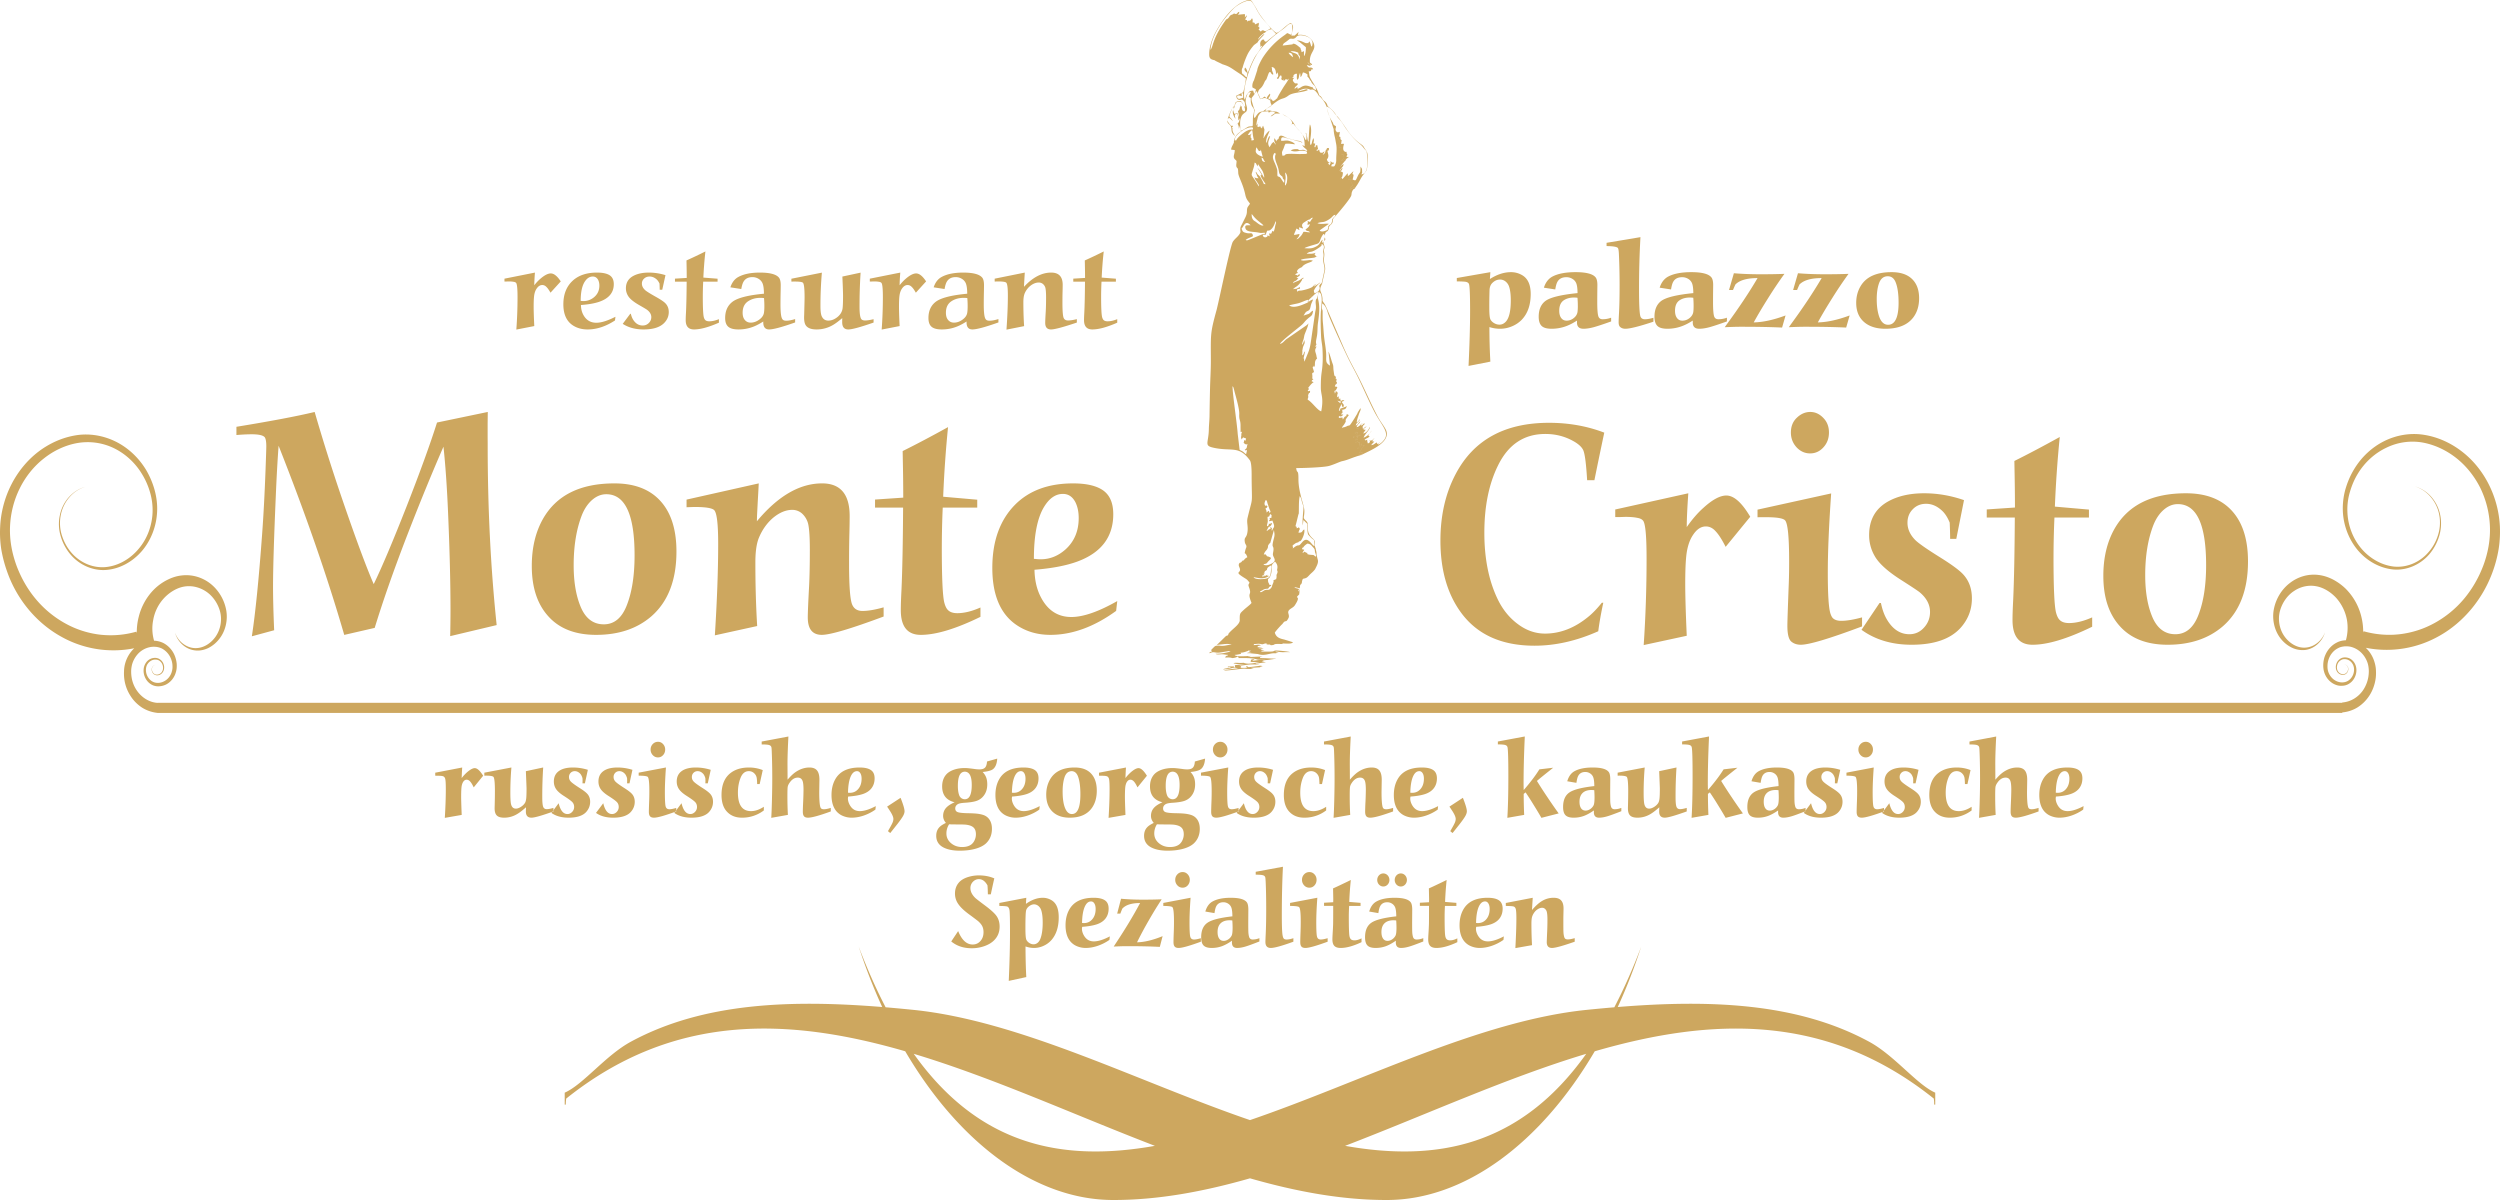 <svg width="500" height="240" fill="none" xmlns="http://www.w3.org/2000/svg"><g fill-rule="evenodd" clip-rule="evenodd" fill="#cda75f"><path d="M253.49 114.967c-.398.163-.511.311-1.085.324.141-.33.121-.216.598-.216l-.16-.094c-.016-.014-.047-.051-.061-.065l-.079-.165c.635-.322-.128.364.156-.195.199-.39-.112-.164.516-.563.081-.369.037-.448.617-.787.169-.1-.003-.008.247-.124-.015.46-.036 1.233-.123 1.652-.115.552-.256.769-.755.953-.413.151-2.361.329-2.644-.264 1.096.219 2.144.472 3.078-.239l-.095-.014c-.629-.134.191.234-.329-.102.159-.087.198.066.119-.1v-.001zm6.382 3.469l.057-.51c.018.003.02.006.001-.005l.052-.467c.05-.82.221-.35.375-.894.18-.642-.118.583.028-.183.172-.901.28-.505.875-.809.197-.101.391-.31.594-.529.426-.463.712-.596 1.166-1.197.265-.562.718-1.266.541-1.887a12.652 12.652 0 01-.269-1.157c.042-.04.037-.217-.102-.797-.054-.222.005-.119-.079-.38-.384-.783.107-1.359-.47-1.847-1.863-1.576-.495-2.696-1.398-3.577-.777-.759-.38-.475-.366-1.997.011-1.094-1.196-3.652-1.188-6.38.005-2.15-.301-.917-.45-2.21 1.314.016 5.556-.13 6.61-.434 1.033-.297 2.128-.851 2.608-.947 1.002-.203 1.91-.658 2.807-.927.111-.082.664-.604.925-.425.351.239.026-.072.024.1 0 .008-.037.05-.049.08.373-.145.249.162.399-.434-.403-.163-.345-.107-.699 0l.644-1.237c.307-.279.05.122.354-.277-.406.008-.274-.03-.609.226-.019.013-.04.033-.058.046l-.061.045c-.195.141-.331.257-.569.333.063-.358-.018-.116.195-.31.527-.484.473-.02.603-.664-.416.111-.158.076-.499.324v-.65c-.668-.144-.294-.05-.798.11l.438-.569c.01-.05.041-.054.061-.08-.284.032-.162.043-.499.107.293-.608.486-.017.299-.758.418.105.349.03.698-.216l-.133-.038-.064-.014-.53.146c-.064.04-.353.276-.36.28-.44.268-.157.239-.309-.05.35-.073.224-.13.472-.32.359-.274.386-.017.426-.653-.409.23.063.166-.598.216.204-.426.4-.276.698-.758-.005-.017.279-.108-.399-.108.047-.232.05-.225.062-.324.227-.72.621-.677.731-1.166-.413.338-.471.693-.918.856.156-.686.637-.683.873-1.27-.301.175-.195.371-.675.623.059-.581.251-1.02.412-1.532.105-.332.171-.444.274-.695.031-.077.088-.252.093-.304.047-.503.045-.113-.054-.27-.167.276-.586.876-.599 1.05l-.626 1.04c-1.268 1.981-.721 1.025-1.599 1.556l-.439.144c-.387.043-.094-.069-.43.184.093-.405.274-.444.533-.87.013-.02.028-.05.039-.071l.067-.126.058-.095.026-.044c.2-.465-.179-.183.224-.803l.179-.25c.013-.019.033-.043.046-.06.176-.232.076-.145.227-.277-.111-.081.061.008-.2-.142-.021-.014-.118-.01-.132-.055-.011-.03-.045-.013-.068-.019-.053.085-.12.319-.143.348-.525.638.516-.384-.179.087-.143.096-.369.473-.476.647l-.084-.385a.086.086 0 00-.016-.049.221.221 0 01-.056.02l-.642.088v-.325c.381-.196.049-.027.195-.005.186.027.236.064.457-.101l.246-.217c-.512-.23-.249.53-.4-.216.248-.157.246-.1.195-.57-.054-.504-.316-.113.097-.221l.161-.031c.407-.107.404-.181.533-.409.119-.207.013.087.112-.285-.11.078-.132.082-.294.158l-.932.34c-.352.163.214.274-.37.476.173-.95.169-.472.323-.974l.275-.432c0 .425.002.463.2.649.191-.18.152.031.18-.36.039-.525.055.023-.081-.191-.013-.02-.21-.345-.299-.422.249-.375.175-.145.22-.17l.288-.208-.308-.056c-.328.08-.394.188-.499.65l-.599-.541c.149.019 1.076.396.599-.109v-.323c-.791.335.167-.815-.699-.217.006-.036.049-.177.053-.2l.029-.321c.045-.218.108-.144.072-.347-.07-.408-.277-.29-.453-.322.005.035.028.195.024.217l-.122.215c-.034-.31-.042-.172-.102-.54.271-.058.301-.11.52-.567.011-.023.032-.043.039-.093.008-.053.03-.064.04-.098-.223-.092-.14-.095-.498-.108.066-.289.007-.17.157-.392.129-.193-.08-.198.164-.086.229-.513-.092-.488-.058-.488l.088-.548c-.018-.01-.051-.017-.06-.02-.426-.242.138-.113-.191-.524-.325-.204-.068.065-.237-.297l-.145-1.02c-.059-.783.015-.721-.233-1.373-.185-.494-.554-1.962-.766-2.239l.307 2.795c-1.059-.617-.678-1.088-.782-2.61-.061-.894-.255-1.932-.37-2.881-.124-1.03-.164-2.092-.27-3.122-.092-.889-.021-2.044-.067-2.401l-.146-.524c.105.726-.057.366-.167.475-.132 1.5-.051 3.758.021 5.308.038.846.224 1.525.272 2.37.046.806.074 1.916.036 2.716-.108 2.223-.366 1.93-.364 5.08.001 1.447.609 1.995.084 4.728-.76-.175-1.874-1.908-2.708-2.313.03-.416.098-.378.115-.532.018-.177-.086-.196.005-.482.008-.022.018-.053.027-.074.16-.366.109-.271.306-.311l.024-.397c-.383.09-.249.15-.48-.011.121-.161.135-.213.283-.344-.019-.025-.05-.056-.06-.073-.323-.556-.085.289-.089-.18 0-.002.581-.867 1.063-1.105l-.421-.206c.159-.264.049-.184.366-.35-.303-.267-.211-.086-.206-.552.005-.411-.036-.358-.037-.668.299-.25.064-.135.375-.212-.231-1.069-.421-.778-.069-1.403-.16.508-.152.174.156.289.203-.493-.124-1.095.53-1.642-.145-.368-.092-.297-.178-.721l-.144-.485c-.208-.644.105-.876.198-1.18l-.096-.005-.085.002c-.208.003.069.111-.104.003.472-.662.166-.225.176-.96.003-.222.141-.823.198-1.168.159-.99.068-1.682.203-2.629.221-1.557.446-3.35-.026-4.873h-.175c-.345.202-.268.886-.228 1.305.075.783-.03.877-.141 1.533l-.887 6.068c-.205 1.257-.404 1.717-.813 2.67-.169.436-.28.726-.488 1.08l-.032-.682-.065.058c-.011.008-.046.04-.055.047l.338-1.502c-.449.415-.09.503-.603.83l.072-.941c-.207.193.06.08-.054.029.084-.245.084-.508.184-.83l.317-.753-.066-.579c-.211.404-.141.605-.476.963.04-.499.211-.771.316-1.148.12-.432.094-.654.274-1.112.269-.679.59-1.375.701-2.046-.346.394-.192.241-.656.575l-3.662 2.525c-.497.344-.819.927-1.389 1.004.338-.67 3.725-3.204 4.446-3.863.34-.31.491-.568.793-.868 1.049-1.04 1.21-.665 1.4-1.92-.459.195-.523.462-.873.651l-1.045.343.214-.334c.398-.726.731-.463 1.011-.904.147-.23.21-.768.313-1.06.143-.407.247-.532.375-.926-.298.07-.644.248-.828.46-.151.24.228.193-.269.193-.323.019-2.577 1.374-3.687.54.197-.117 1.584-.352 1.922-.46.874-.278 1.295-.551 1.834-.663.22-.027.436-.282.63-.463l.169-.145c-.026-.01-.065-.016-.083-.02-.018-.002-.057-.013-.077-.018l-.339-.07c.106-.08.185-.128.284-.22.236-.216.071-.032.257-.297.122-.174.301-.444.323-.566a4.217 4.217 0 01.987-1.36c.149-.134.218-.12.314-.333-.16.133-1.082.77-1.281.836.187-.354.23-.285.492-.536-.87.392-.28.566-1.803 1.045a9.29 9.29 0 01-1.137.283c-.215.037-.466.02-.523.034-.169.041.016-.035-.161.078-.169.108.046.001-.147.135-.046-.088-.008-.022-.045-.128-.006-.019-.033-.076-.038-.096-.058-.243-.163.053.005-.189.118-.17.366-.176.56-.156l.021-.386c-1.263.688-.554.203-1.391.458.46-.54.894-.443 1.6-1.532l.188-.296c.065-.334.053-.21.315-.333-.131-.118.193-.234-.215-.092l-.466.368c-.474.3-.916.331-1.43.686l.055-.15a.593.593 0 01.037-.063c.131-.18.251-.17.426-.27.349-.205.295-.293.579-.49l-.399-.108c.125-.095.2-.138.337-.237.276-.197.218-.059.362-.412-.187-.086-.064-.094-.218-.017-.531.27.383-.274-.127.095-.018.014-.062.09-.076.066-.012-.025-.051.049-.078.071-.298-.28-.415-.14-.499-.216.212-.16.275-.253.599-.324a1.235 1.235 0 01-.11-.142c-.171-.299-.068-.284-.066-.29.204-.397.583-.571.974-.746.435-.694 1.602-.901 1.903-1.103.183-.123.109-.025.237-.207a.328.328 0 00-.083-.035l-.545-.057c-.2.016-.304.046-.522.06-.339.021-.925.118-1.21-.076.25-.183.026-.067.385-.165.106-.03.27-.053.415-.08l1.804-.216c.554-.121.176-.21.791-.234-.114-.022-.2-.001-.326-.066-.341-.177-.026.02-.121-.16-.041-.077-.413.05.005-.525-.549.24-1.049.2-1.773.188.129-.14.021-.056.206-.17.712-.437.495.185 2.371-1.127l.357-.295c0-.316.074-.406.085-.613l.164-.6c-.461.258-.484.927-1.262 1.338-.875.463-1.279.434-2.389.365.278-.237 1.727-.616 2.452-.842.875-.272.434-.803 1.349-1.999.349.129.072-.115.29.327.091-1.05.431-.568.705-1.177.185-.41-.044-.334.225-.742.108-.164.297-.251.457-.476.414-.575-.114-.637.564-1.338.597-.618 3.17-3.67 3.328-4.295.094-.365.024-.44.165-.783.151-.367.256-.472.552-.614.188-.173-.27-.099-.321-.26-.013-.04-.051-.034-.078-.048-.129.717.215-.072-.599.541.031-.49.316-.66.599-.865l-.292-.514-.073-.148c-.008-.02-.026-.049-.033-.067-.005-.017-.02-.047-.026-.063l-.023-.112a.35.35 0 01.008-.055c.002-.014.12-.2.141-.231-.268.057-.286.084-.598.108.195-.54.508-.603.8-1.19l.209-.546c-.171.1-.908.839-.96.91-.207-.126-.248.105-.167-.148-.023-.42.157-.154-.075-.32l-1.005 1.146-.123-.31-.436.412c.114-.098.464-.495.534-.652l.031-.082.083-.468c.016-.251.014.093-.005-.268l-.311-.153c-.17.061-.028.005-.167.135.174-.472.307-.319.413-.87-.382.219-.094.04-.331.346-.139.18-.076.13-.259.29.338-.803.69-.682.819-1.404-.451.199-.364.32-.692.52l.954-1.145c.013-.011.056-.014.066-.053.011-.04.045-.037.068-.053.048-.184-.075.014.124-.25.077-.1.111-.115.218-.208.161-.14.403-.214.211-.239l-.156.11c-.547.366-.76.612-1.239.703.075-.159.091-.164.215-.292l.053-.053.229-.196c-.146-.643-.35-.08 0-.649-.387-.082-.132-.091-.498 0-.232-1.264-.082-.245 0-1.514-.439.054.007.126-.499 0 .079-.35.1-.209.116-.37l-.031-.262c-.018-.175-.086-.385.114-.558-.146-.318-.127-.13-.234-.244l-.465-.622c.13-.153.178-.243.175-.502-.005-.386-.021-.292-.373-.364v-.757c-.251-.107-.221-.275-.343.057-.018.36.131 1.185.216 1.5.105.385.163.862.261 1.337.224 1.097.016 2.19.028 3.24a2.13 2.13 0 01-.18.946c-.224.49-.205.385-.781.385.008-.323-.008-.36.212-.454.592-.254-.317.354.169-.038.104-.084.095.011.072-.176-.053-.44.005-.08-.113-.108l-.147.006c-.01-.002-.037-.006-.047-.011-.013-.006-.3-.269-.346-.302.106.417.016.583-.299.866-.054-.423.154-.28-.2-.325.112-.2.227-.233.399-.325-.111-.002-.462.133-.598-.54.507-.603.219-1.009.1-1.731.382-.081.271-.1.299-.54l-.295-.002c-.168.113-.104.101-.2.325-.202.092-.078-.008-.179.268-.096.256-.006.46-.583.783l.404-.674c-.518.14-.165.188-.516.248-.008.002-.033 0-.04 0l-.211-.011c-.268-.068-.211-.22-.348-.642l-.189.167c-.068.048-.065.174-.385-.03l.372-.217-.175-.809c-.379.177-.262-.198-.301.538-.005-.054-.01-.103-.059-.148-.206-.193.111-.07-.105-.023-.067.014-.095.113-.127.116.064-.298.138-.453.196-.757-.021-.011-.054-.014-.067-.02l-.062-.016c-.19-.053-.101.195-.173-.051-.005-.022-.037-.011-.053-.022.06-.443.137-.4.045-.834l-.073-.174a5.015 5.015 0 00-.305 1.002c-.145.364-.008.172-.263.372-.319-.596.517-2.89-.099-4.106-.153.224-.239 2.922-.29 3.474-.258-.351-.22-1.07-.509-1.823-.156.393.223.035.068 1.419-.451-.063-.058.037-.562-.746-.126-.195-.147-.182-.273-.361-.783-1.107-.995-.99-1.431-1.8-.677-1.258-1.473-1.665-2.613-2.29.075.009.294.205.518.333.26.15.434.213.665.37.449.302.704.533.906 1.161-.123.211-.03.058-.167.224l-.1.108c-.129.138-.05.02-.141.135.287-.237.148-.25.636-.316l.401.506c.828 1.215 1.842 1.198 1.832 3.971l-.484-.258c.089.19.266.402.466.58.265.237.387.24.547.62-.749-.102-.453-.314-1.213-.198-.803.122-.294-.144-.851-.175-.571.003-.802.02-1.259.255.925.493 1.742-.067 2.698.102.547.098.537.097.592.504l-.245.092a.959.959 0 01-.091.011l-.996.023c-.719.019-1.61-.092-2.597-.012-.762.061-.194.337-1.028.344-.112-.77-.125-.66.169-1.281.175-.368.243-.793.462-1.104.875-.071 1.164.05 1.911.106-.248-.351-.698-.532-1.193-.68-.621-.187-.927.022-1.593-.023-.055-1.178.566-.565 2.054-.293.425.077.692.25 1.165.346 1.15.23.564.18 1.027.385-.283-.466-.591-.382-1.161-.498-.379-.078-.852-.235-1.384-.344-.312-.065-.435-.12-.694-.23-.424-.178-1.379-.905-1.521.232-.377.357-.156-.079-.483.527-.082-.312-.018-.125-.153-.382l-.178-.281c-.158.681.052.717.249 1.27-.268-.12-.069-.188-.483-.505-.023.025-.07.09-.085.108l-.22.197-.452.752c-.566-.921-.081-1.305.117-2.25-.41.163-.439.696-.73 1.409-.291-.648.487-1.965.622-2.462-.305.113-.806.782-.983 1.1-.12.214-.084.23-.252.426l.206-1.748-.269-.777c-.111.151-.046-.003-.158.297-.092.247-.023.066-.057.267-.196-.198-.075-.092-.283-.233l-.074-.232c-.028.011-.064.034-.081.043l-.184.095c-.181.083.032.103-.069.014-.058.328-.078.273-.1.634l-.075-.18-.038-.084c-.077-.17-.186-.337-.186-.602-.172.03-.189.064-.3.325-.005-.367-.032-.39-.099-.65-.21.056-.197.017-.366.108l-.034.296-.698.05c.085.338.129.223.599.169.258.15.187-.009.17.43-.689.068-.557-.021-1.168.252-.587.263-2.026 1.394-2.196 1.974-.135.357.042.073-.199.291-.001-.555.045-.202-.166-.324-.279.403.172-.03-.265.82-.168.33-.346.634-.371 1.018l.728.094c-.005.558-.2.979-.198 1.32.003.463.334.566.561.86.005.437-.139.905-.002 1.203.167.362.299-.014.332 1.179.021.75.944 2.159 1.399 4.31.218 1.031.528 1.225.957 1.855-.142.25-.453.596-.522.805-.232.708.149.92-.555 2.221l-.454.915c-.098.24-.36.587-.401.95-.076.682.192.643-.191 1.223-.385.581-.901.862-1.313 1.501-.493.767-2.603 11.043-3.232 13.577-1.316 4.77-1.175 4.795-1.163 10.183.005 1.866-.121 3.71-.166 5.63a557.52 557.52 0 00-.099 5.517c-.013.857-.117 1.678-.134 2.593-.059 2.936-1.098 3.29 1.187 3.745 3.454.688 4.855-.497 7.02 2.469.413.567.343 3.037.352 3.847.06 5.418.268 3.124-.818 7.661-.219.912.129 1.615-.005 2.72-.181 1.486-.736.973-.537 2.145.081.478.371.547.309.963-.021.144-.167.272-.344 1.225.511.264.47 1.002.552.713.003-.014.021.031.033.045l-.476.324-.333.377c-.47.119-.141-.002-.343.207-.195.204.039.023-.171.169-.167.116.005-.001-.274.113-.357.435-.066.728.05 1.15.28 1.02-1.338.47 1.012 1.918.626.386.437.355.904.826-.095.52-.344.282-.086.985.668 1.815-.471.725.502 3.127-.233.344-1.119.983-1.522 1.364-.832.787-.855.669-.834 2.205-.145.815-1.313 1.529-2.054 2.353-.126.14-.05.028-.16.193l-.099.16c.01.008.021.014.028.022-.152.354-.176.126-.508.359l-1.823 1.783c.386-.118.974-.13 1.351-.187.391-.059 1.27-.089 1.642.079-.904.065-1.425.338-2.287.234-.42-.05-.88-.04-1.09.128-.088.07-.672.647-.714.72.295.747-.109.045-.399.649.423-.082.525-.251.995-.192.323.041.617.121 1.099.056l1.8-.294c.043.006.062.009.102.017.04.008.064.017.1.025.036.008.069.022.098.03a.796.796 0 01.097.033c-1.134.244-1.716.433-2.994.433.153.223.867.104 1.199.104.598 0 .752.112 1.295.112-.029.028-.079.009-.099.064-.184.512-.015.005-.176.11-.225.146-.213.097-.323.367.406 0 1.014-.064 1.397.108.345-.011.889-.118 1.098-.324.272.195.075.005.2.324 1.071 0 2.724-.063 3.672.27.456.16 1.127-.053 1.815-.053l-2.693.324c.13-.32-.262.157.196-.186l.132-.091.07-.047a1.88 1.88 0 00-.698.108l-.099.433 1.598.075a.654.654 0 01.097.033c-.724.053-1.806.36-2.661.201-.719-.133.168-.141-1.124-.093-.309.011-1.193-.135-1.304.108.384.014.476.111.993.112.433.001.869-.003 1.302-.003l-1.995.217c-.098.252-.071.038 0 .432-.027-.014-.062-.074-.075-.048-.138.257-.137-.077-.151-.081-.021-.009-.051-.022-.073-.028-.02-.006-.049-.011-.071-.017l-.912.02c-.144.022-.071-.147-.215.153.721 0 .131-.148.698.107-.285.006-1.543.134-1.595.325a9.602 9.602 0 001.46-.193c.383-.096.601-.178 1.035-.138l.498.115c-.315.022-2.752.278-2.795.433 1.334 0 3.684-.445 4.242-.358.525.081 1.105.033 1.646.033-.032-.014-.082-.063-.1-.03l-.251-.086c-.285-.121-.078.15-.148-.101l1.796-.107c.144-.196.201-.096.499-.216-.272-.124-.579-.108-.89-.033l-1.74.222c-.732-.02.157-.06-.662-.189.038.377.661.229-.174.328-.225.025-.675-.006-.925-.006.286-.748-.1-.075-.199-.432.484-.011 1.338-.165 1.817-.211.604-.057 1.445-.005 2.074-.005-.36-.162-.641-.011-.698-.217.627 0 1.468-.205 2.095-.216l-.797-.216c.205-.266.9-.24 1.253-.292l1.44-.218a.528.528 0 00.101-.031c-1.135 0-1.994-.108-3.194-.108.046-.396-.035-.144.305-.274.028-.011.07-.019.094-.025.026-.008.069-.011.1-.025l-2.794.109c.222-.323-.367.13.15-.094l.25-.091c.026-.011.067-.017.099-.032-.595 0-3.099.262-3.293-.216.331 0 .483-.043.655-.071l.543-.115c.029-.008.068-.016.099-.03l-.105-.214c.49-.008.919-.159 1.37-.315.403-.139-.178-.12.432-.121.28.307.317-.281-.069.185-.002.006-.026.017-.031.031l.499.109c-.2.014-.858.072-.898.216.275 0 .529-.014.8.025l1.262.13c.023.002.052.003.076.006l.136.039c1.203.379 2.184-.193 3.113-.197.06 0 .37.008.403.003l.496-.223c-.281-.001-.541.096-.598-.109.6 0 .754.105 1.293.113.529.005 1.07-.006 1.601-.006-.341-.154-2.613-.357-2.878-.326-.582.07-.083.231-1.413.219-.499-.003-.999-.001-1.497-.001.116-.17.414-.088.698-.217-.407 0-.48-.07-.799-.108.137-.184.339-.16.599-.216l-.197-.062c-.155-.033-.131-.035-.303-.05-.132-.011-.355.003-.497.003.116-.17.414-.089.698-.216h-.898c.048-.338-.007-.19.519-.369l.18-.064c-.816-.175-.682 0-1.497 0 .185-.335-.024-.177.402-.226.293-.033.547-.055.727-.038.806.077.314.214 1.166-.06.171.003.193-.033.328.048.468.283.098-.145-.029.168h.699c.111.162.199.151.503.101.544-.091.17-.113.54-.194.267-.059 1.128-.016 1.451-.016l.001-.108c.758 0 1.693.145 2.095-.216-.016-.014-.046-.055-.054-.036l-1.678-.532c-.847-.195-1.613-.387-1.905-1.38.122-.266 1.265-1.546 1.488-1.705.204-.267.385-.553.632-.567.335-.138.087.099.391-.273.043-.051.22-.373.235-.41.145-.355.038-.592-.066-1.015-.081-.759.92-.889 1.311-1.485 1.496-2.279-.297-1.103.872-2.169l.071-.49-.025.021zm-.175-.129c-.094-.463.175-.41.241-.395l-.241.395zm.242-.4a2.601 2.601 0 01-.19-.106c-.25-.146-.777-.147-.849-.361.249.02.363.055.457.074l.444.111c.027.009.065.017.096.032.119-.215.018.358.094-.217l-.052.467zm3.178-7.148l.115.407c-.13.157.207.227-.191.105-.391-.331-.251-.254-.844-.304-.191-.016-.315-.022-.45-.063-.423-.13-.168.014-.279-.171-.135-.516.101-.006-.19-.188l-.34-.174c-.008-.029-.028-.037-.042-.055-.241.266-.076.153-.426.235l.379-.575a.423.423 0 00-.08-.04c-.018-.006-.055-.025-.075-.031-.769-.22.132.168-.27-.037.04-.415-.039-.22.272-.418.083-.244.54-.589.798-.735.656.095.773.37 1.099.72.574.614.221.51.524 1.324zm0 0c.044-.046.14.066.185.025l-.185-.025zm-17.453 16.116c.089.073-.042.022.186.068l-.186-.068zm9.738-12.819c.279.28-.065.831-.065.831-.008.025-.018.053-.021.077-.056.338.081.224-.084.854-1.128.54-.135-.181-.697 1.013-.17.362-.086.588-.509.952-.332.283-.373.114-.829.195-.117.019-.138.019-.24.055-.102.035-.352.205-.461.267-.495.277-.385.084-.502-.025.844-.307.567-.49 1.618-.541.372-.447.023-.227.637-.591-.136-.121.248-.218-.332-.134-.241-.615-.313-.407-.324-1.19l.327-.316c.103-.143.122-.219.199-.42.554-1.47-.385-1.779.889-2.755.629.683.498 1.157.395 1.729l-.001-.001zm-1.991-2.795l-.25-.362-.067-.017c-.013 0-.051-.011-.066-.011l-.27.031c.234-.728.495-.704.729-1.184.246-.503-.056-.424.331-.919.184-.234.093-.115.237-.228l.733-2.575c.105.77.195.912-.008 1.676-.562 2.11-.041 1.278-.08 2.263-.013.299-.1.621-.122.837-.081.788 1.197 1.351-.592 2.101-.338.142-.687.239-1.057.134-.245-.07-.094-.009-.241-.129.667-.244.471-.003.905-.532.227-.276.47-.388.618-.755a1.655 1.655 0 00-.799-.33h-.001zm.1-7.885c.529-.119.297-.144.5-.541 0 0 .407.055.288.466-.125.432.282.244-.389.292.222.882.021-.047-.1.648.34-.011.365-.084.698-.108.084.321.026.112.087.292l.088.231c.251.649.144.747-.167 1.197-.553.799.477-.375-.206.228.049-.498.225-.458-.299-.65.228.489.111.232-.325.536l-.118.088c-.213.141.128.019-.257.134l.066-.144c.663-1.269.261-.326.817-.957.147-.168.168-.341.215-.522-.294.144-.285.185-.698.216.066.172.154.165-.042.318-.093.072-.42.442-.205-.352.178-.66.047-.655.047-1.372zm6.577 5.466c-.503.539-.294-.183-1.542.868.133-.566-.026-.039-.005-.667.25-.14.291-.201.475-.331.203-.144.424-.189.681-.27.134-.337.212-.002.533-.373.186-.214.799-1.425.624-2.169-.498.178-.202.696-1.162.625.054-.36-.033-.103.205-.244-.029-.04-.319.255.1-.525-.169-.151-.125-.014-.2-.325-.35.246-.03.121-.498.217.14-.387-.125-.286-.146-.382-.008-.031-.043-.028-.054-.05l.195-.758.428-1.754c.008.028.018.182.024.217.062-1.095-.034-2.835.206-3.7.27.31.364.943.478 1.32.18.59.301.687.246 1.364-.068.83-.246 2.417-.119 3.171l.121-1.076.799.783c.052.63-.089 1.754.203 2.187.005.011.479.521.549.586.178.168.345.304.55.432l.101 1.231c-.452-.183-.694-.832-1.312-1.167-.649-.351-1.09.366-1.481.79h.001zm-6.477-6.656c-.124.261.105-.022-.3.324-.001-.649-.088-.232-.199-.865.371-.079.179-.12.399-.325-.473-.592-.272.129-.514-.263-.244-.396.074-.819.115-1.035.341.164.067-.203.298.28l.081.326.369 1.101c.23.629.374.501.05.89-.206-.587.049-.27-.299-.433zM248.2 87.431l.106.46.316-.42c.298.114.088.026.262.113l.336.105c-.14.384.028.56-.399.324-.024.376-.008.284-.1.541.198.137.191.263.496.318.221.04.156-.02.303-.102-.222.643-.018.999-.681 1.122l.198-.011c.093.24-.085.176.093.21.311.058-.077-.264.275-.025l-.184.775c-.309-.185-.351-.314-.638-.511-.238-.165-.442-.223-.66-.37l-.374-3.14c-.171-2.394-1.001-7.649-1.048-9.573.127.134.14.068.277.557.04.144.077.322.128.512.29 1.105.995 3.47.947 4.506-.064 1.35.29 1.062.256 2.484l.013 1.085c.011.005.034-.003.038-.003.31-.022.106-.085.242.003-.276.63-.018.461-.202 1.04zm.266-41.891c.28-.341.654-1.6 1.645-.494-.559.05-1.216-.171-1.028.59.205.836 1.604.671 2.574.872.725.15.693.053 1.203.043l.197.025c-.13.256.045.101-.513.253l-2.471 1.011c-.661.248-.68.308-.933.143.451-.388 1.112-.52 1.457-.758-.121-.89-.452-.415-1.295-.622-.724-.178-.763-.252-.991-.892l.155-.171zm4.683 1.406c.465-1.55.289-.278 1.191-1.2.647-.66.84-2.06.865-1.239.005.157-.026.163-.076.336-.084.288-.089.352-.158.708-.207 1.08-.396.699-.428.69-.007-.003-.045-.006-.051-.03-.005-.026-.032-.03-.053-.037-.169.64-.168.61-.631.503l.137.586-.486-.2c.269.384-.902.712-.893-.116l.583-.001zm7.447-1.236c-.112-.87-.07.198-.175-.538-.061-.426.307-.636.591-.817 1.027-.652.639-.32.937-.483.265-.144.19-.313.643-.325l-.06.08-.17.216c-.016.019-.037.039-.053.058l-.316.511c-.03-.016-.125-.079-.151-.092l-.348-.124c.176.353.03.258 0 .758.555-.066.063-.057.499-.108-.125.341-.021.07-.122.275-.176.36-.291.38-.662.713-.01.011-.049.066-.057.048-.008-.02-.038.03-.057.045.343.457.542.095.898.541-.543 0-.695-.109-1.297-.109-.376.788-.552.87-1.04 1.354l-.358.162c.09-.145.063-.098.175-.234l.153-.175c.176-.23.237-.329.271-.674-.352.076-.749.15-1.097.217.11-.29-.01-.07.072-.303l.426-.996.599.325c-.05-.271-.083-.252-.099-.54.494.037.375.123.798.215zm-10.262-2.899c.221.204.352.422.561.652.656.724 1.122.958 1.8 1.6-.406.27-1.38-.59-1.533-.704-.237-.172-.862-.34-.828-1.548zm13.377 1.74c.846-.226.984-.016 1.84-.518 1.178-.69.872-.974 1.551-1.08-.167.482-.247.372-.512.706-.332.418-.073.398-.268.895-.167.427-.342.303-.56.586-.218.283-.019-.035-.189.642l-.064.178c-.09.088-.851.41-1.216.32-.331-.082-.163-.005-.36-.206l1.827-1.3c-.374-.157-1.622.188-2.271-.144l.222-.079zm-6.266-8.793c-.01.264-.044.548-.096.8-.55 1.334-.307-.192-.244-.695.079-.621-.079-.823-.07-1.371.289.298.436.633.41 1.266zm-5.73 1.514c-.293-.7-1.274-1.968-1.335-2.168-.081-.264-.021-.365.065-.668l.071-.252c.158-.527.354-.941.4-1.672.361.184.122-.044.599.757.011-.023.013-.061.016-.075l.068-.31c.002-.022.005-.035.016-.048l.866 1.319c.091.148.46 1.068.332 1.386-.274-.458-.905-1.662-1.298-1.947l.798 1.297c-.212.625.046-.177-.2.218.242.7.837 1.35.999 1.73-.523-.039-.295-.07-.581-.584-.562-1.013-.518-.944-.861-1.255-.018-.017-.041-.034-.058-.05-.368-.366-.015-.25-.496-.6.065.246.118.293.244.656.16.458.173.36.355.643l-.404-.022c-.185.005.013.102-.395-.195.045.46.309.659.493.955l.289.461c.084.167.103.208.018.424h-.001zm1.026-5.323c.132.253.141.221.292.45-.581-.062-.646-.273-.725-.87.388.175.235.04.433.42zm2.758 3.268c-.069-.453.029-.982-.098-1.41-.444-1.503-1.051-2.033-.718-2.838.137-.333.124-.272.325-.402.291.443.01.173.008.863-.003.776.456 1.503.659 2.32.188.752.065.99.583 1.403.483.384.13.198.363.6.217.372.265-.126.222.793-.223-.148-.058.022-.255-.232l-.37-.574c-.353-.487-.209-.236-.718-.523h-.001zm-4.254-5.595l.071-.159c.141.245.292.543.491.755.418-.06.221-.008.361-.284l.373 1.427c-.498-.171-1.427-.52-1.395-1.18.001-.02.045-.346.052-.377.132-.63-.113.39.047-.182zm-1.659-2.609c.123-.353.628-.895.832-.99.149.294.078.963.368 1.945-.296.196-.136-.022-.434.174-.14-.39-.036-.232-.066-.424-.033-.215.021-.043-.043-.131l-.118-.052c-.003-.685.023-.364.185-.832-.403.29-.085.261-.724.31zm12.422-10.946c.349.232.092.067.3.423.364.62.854.577.897 1.544-.383-.171-.593-.262-.613-.536-.13.352.037.086-.2.3-.167-.166-.216-.163-.498-.217.101.251.234.087.497.444l-.339-.08c.326.02.625-.307 1.38.673.156.204.241.427.315.516l.395.338c1.454 1.702.969 1.756 1.764 3.839l.834 2.55c.122-.332.092-.165.343-.057v.757c.352.072.368-.022.373.364.003.259-.045.349-.175.502l.465.622c.107.113.088-.075.234.243-.2.174-.132.384-.114.559l.031.262c-.016.161-.037.02-.116.37.508.126.06.053.499 0-.082 1.269-.232.25 0 1.514.366-.091.111-.083.498 0-.35.568-.146.006 0 .649l-.23.196a.903.903 0 00-.052.053c-.124.128-.14.133-.215.292.479-.091.692-.337 1.239-.704l.156-.11c-.685.058-.196.067-.368-.159.013-.025.043-.091.048-.072.003.01.152-.074.073-.334-.129-.425-.281.297-.075-.432-.421-.014-.219.062-.479-.123-.381-.271-.213-1.017-.079-1.438-.166-.127-.229-.04-.572-.016l.114-.832c-.001 0-.201.124-.252-.261-.05-.396.151-.238-.276-.42.101-.43.102-.412.156-.913-.326.095-.518.186-.721-.112-.273-.402-.053-.543-.043-.998-.045-.036-.312-.19-.323-.198-.311-.263-.199-.29-.283-.495-.088-.215-.973-1.259-1.275-3.276 1.151.455 1.455 1.303 1.961 1.807-.406-.668-.81-1.14-1.418-1.593-.552-.411-.254-.442-.631-.949-.279-.375-.458-.33-.759-.803-.106-.167-.174-.324-.287-.437-.43-.436-.17.176-.564-.908-.338-.927-1.254-2.205-1.392-2.521.026.449.199.262-.223.176zm8.469 18.717c-.291.587-.604.65-.8 1.19.312-.025.33-.051.598-.108a4.132 4.132 0 00-.141.23.481.481 0 00-.007.055l.023.112c.005.017.021.047.026.064.008.02.023.048.033.067l.073.147.292.515c-.283.205-.568.374-.599.865.814-.613.469.175.599-.541.026.014.066.008.078.048.05.161.508.087.32.26.3-.534.396-.486 1.061-1.734 1.209-2.27 1.451-.843 1.498-4.417.018-1.412-.319-1.305-.774-2.154-.295-.55-1.373-.801-2.945-2.867-.525-.691-1.972-2.994-2.531-3.414.343.547.731.862 1.063 1.338.347.498.595.943.962 1.444 2.008 2.75 2.62 2.62 3.399 3.672.555.752.643.35.71 1.654.026.497.046 2.047-.051 2.469-.163.705-.469 1.12-1.104 1.216l.169-.345c-.023-.98.04-.63-.322-1.252-.041 1.627-.046.847-.546 1.904-.463.978-.346.974-1.035.722.079-.357.163-.616.192-.968a2.422 2.422 0 00-.242-.172h.001zm-23.851-12.768c.615-1.027.098-1.828 1.626-1.654.295.46.917 1.169.708 1.904-.333-.057-.354-.011-.504-.307-.083-.16-.102-.407-.097-.699-.198-.092-.235.507-.293-.375-.138 1.029-.137 1.026-.49 1.35.165.512.188.573.167 1.227l-.273-.84c-.294.12-.254.12-.644.102l-.2-.708zm12.315-4.218c-.026-.476.172-.344.65-.974-.13-.116.165-.05-.233-.143-.285-.068-.237.087-.434-.082-.008-.006-.027-.032-.034-.04l-.038-.042-.083-.085c-.434-.514-.041-.655.103-.906-.068-.008-.164.17-.409-.041.026-.022.101-.08.115-.087.179-.092.021-.025.159-.063l-.069-.134c.164-.257-.09-.089.236-.322.22-.159.213-.102.494-.129-.018.445-.066.8.031 1.219.424-.331.3-.462.416-.94l.068-.191c.086-.186-.129-.2.146-.131l.043.726c.305-.248.316-.574.494-.953.354.06.716.222.954.505-.133.107-.013.02-.069.324.161.145.412.407.527.758.422.086.248.273.223-.175-.544-.845-.271-1.112-.51-1.583.262-.122.129-.001.287-.053.295-.095.134-.043.209-.125.077-.083-.217-.242.427-.274-.423-.75-.856.115-1.279-.85l.77.216c-.246-.712-.377-.233-.615-.803.094.095.158.179.286.29.173.151.197.134.326.275.606-.005.074.02.303-.12l-.449-.354c-.193-2.08 1.378-2.427.718-3.942-.473-1.086-1.708-1.778-3.138-1.575l.153-.642c-.325.399-.537.484-.747.755l-.689.022c.047-.784.772-1.786-.082-2.492-.708.037-1.972 1.676-2.893 1.953-.919-.485-3.213-3.308-3.811-4.474-.286-.559-.479-.838-.783-1.312-.279-.437-.415-.942-1.128-.77-2.72.66-4.837 3.566-6.273 6.046-.748 1.293-1.525 3.26-1.473 4.91.023.767.414.926 1.069 1.049.139.163 1.221.612 1.581.817 1.17.356 1.565.618 2.46 1.228.37.253.707.47 1.118.737.489.317.744.617 1.102.863-.023.598-.274 1.749-.418 2.34-.14.58-.124.416-.609.67-.326.17-.548.293-.883.437.044 1.235 1.075.745 1.162.774.592.453.544.51.626 1.485-.308-.206-.228-.164-.439-.566-.155-.295-.251-.402-.411-.61-.42-.027-.779.029-1.019.24-.208.184-.123.168-.221.482-.168.543.027.159-.315.46-.249.221-1.277 2.45-1.161 2.949.088.377.421.51.632.83.401.613-.158 1.204.881 2.018-.229-.527-.609-.85-.483-1.607-.152 0-.086.03-.086-.216.501-.003-.016.073.168-.203h-.388c-.184-.305-1.089-1.04-.523-1.474.003-.002.036-.274.476.122.212.192.202.251.431.421l-.008.02c-.618-1.283-1.107-.269-.211-2.383.218-.515.018-.258.398-.425-.036.417.001.247-.143.568-.222.467.124 1.333.447 1.707l.034.025c-.282-.975-.027-.838.019-.908.04.002.581-.44.505 1.232.596-.7-.19-.131.292-.324-.034.521-.114.712-.464 1.02l-.482.392.551-.427c.132.465-.056-.177.098.217.187.477.085.397.164.813l.156-.611.234 1.139c-.536.297-1.26.933-1.321 1.784.212.122.165-.23.167.325.241-.218.064.065.199-.292-.002-.001-.399.066-.162-.606.052-.147.224-.354.313-.451.702-.76 1.963-1.636 3.042-1.6-.47.055-.514.17-.598-.168-.639.239-1.035.676-1.647.872-.199-.923-.315-2.483.369-3.254.172-.196.639-.492.721-.619.437-.672-.21-1.347-.13-2.189.031-.331.141-.75.254-1.025.151-.367.322-.59.768-.678-.139.477-.256.498-.396.922.143.318-.172-.082.246.224l.15.101c-.102 1.796.589 1.712.66 2.384.026.262-.149.934-.199 1.277-.071.488-.019 1.092-.065 1.64.17-.093.157-.054.366-.108.068.26.094.282.099.649.112-.26.129-.296.301-.325 0 .265.109.433.185.602l.039.083.075.181c.023-.361.043-.306.099-.634-.263-.117-.26.216-.197-.51.016-.185.1-.296.146-.42-.202.148.016-.02-.127.25l-.27.407c.018-.473.089-.798.19-1.184.031-.115.085-.372.126-.503.097-.315.054-.193.218-.445.512-.787.73-.616 1.811-.726.104.15.15.032.142.348.207-.295.471-.393.897-.252.036.011.135.056.168.072.226.12.072 0 .248.177-.197.085-.837.492-.931.688.393-.106.484-.284.822-.483a.8.8 0 01.188-.089c.11-.03.132-.006.154-.006l.57-.005.11-.037c-.79-.412-.495-.289-1.364-.409-.289-.04-.464-.154-.714-.167-.271-.013-.435.083-.821.084.23-.647.539-.428 1.384-1.21 2.052-1.703 1.943-.886 3.246-1.863.862-.647 2.804-.566 3.866-1.088-.094-.082-.132-.176-.362-.159l-.505.16c-.397.096-.725.205-1.102.306.356-.356 1.541-.878 2.445-.376l.338.08c-.262-.357-.395-.193-.497-.444.282.053.332.051.499.216.237-.215.07.053.2-.3-.961-.275-1.509-.697-2.522.028l-.567.255.01-.266c-.001-.009-.003-.044-.013-.063-.387.107-.3.122-.558.347l-.002-.002zm-.332-6.357c-.269-.154-.795-.632-.897-.886.341.024.75-.079.897.886zm1.352.475c-.461-1.58-.976-1.03-1.855-1.668.691-.04.994.073 1.527.273.129.469.01.418.344.678l-.016.717zm-.018-3.492l1.212.998c.044-.129.042 1.008-.172 1.502-.111.254.051.053-.187.274v-.973l-.497.216c-.013-.509-.013-.198-.07-.397-.115-.409-.026.173-.131-.457-.275-.172-.896-.837-1.391-.838-.602-.002.224-.016-.307.137l-1.875.229c.186-.461.195-.408.726-.788.165-.118.648-.518.701-.538.425-.16.634.138 1.108-.206.253-.183.281-.407.758-.503.601-.12 2.765.217 2.689 1.693l-.114.536c-.206-.115-.115.01-.29-.522-.088-.272-.123-.315-.215-.514-.489.641-.05.323-.455.345-.011 0-.039.006-.051.006l-.107.01c-.411-.019-1.032-.58-1.896-.546l.564.336zm-1.835-1.476l-.005-.027c.001-.003 0-.006-.001-.006-.869-.381-.429-.419-1.232.141a16.001 16.001 0 00-4.328 4.493c-.254.396-1.078 1.946-1.087 2.47l-.679 2.092c-.102.115-.062.065-.148.276-.175.436-.177.67-.148 1.086.187.138.496.27.684.368-.036.537-.12.605-.34.946l-.193-.656c-.722.014-.724.153-1.079.56-.494.567-.299.66-.493 1-.15.262.086.013-.176.21-.475-2.368 1.313-7.412 2.8-9.49 1.199-1.677 2.993-3.21 4.709-4.425 1.137-.805 1.217-1.282 1.935-1.196.2.509.2 1.7-.102 2.079l-.065.048-.052.031zm-3.997 7.464c.091.276.132.262.346.472.404.128.063.056.202-.115-.467-1.222-.126-.416-.33-1.373.68.084.836.624.896 1.48.232-.251.214-.648.368-.093.125.449-.02.66-.226.812.197.339-.07.076.302.197-.047-.17-.087-.16.066-.094.101-.34.514-1.017.588-.3.032.316-.196.291.062.575.183.202.265-.111.386-.199-.166.322-.109.158.002.433l.431-.42.224.197.355-.264c-.292.597-.799 1.232-1.217 1.923-.329.544-.927 1.51-1.177 2.102-.194.009-.016-.037-.24.069l-.041.18-.55.241c-.427-.726.029-.206-.484-.332-.041-1.436.094-.41-.163-.016-.018-.025-.284-.263-.29-.247-.038.099.628-.63.347-.917-.038.075-.623.649-.608.94-.359-.178-.126-.159-.447-.344-.397.24-.35.375-.831.455-.095-.208-.17-.468-.273-.69-.181-.395-.298-.375-.161-.785.243-.729.599-.377 1.227-1.824.201-.462.248-.344.419-.641l.423-1.146c.221-.328-.036-.202.393-.277h.001zm-.03 5.704c-.008.515.099.488.236.927l-1.713 1.208c-.653.179-.778.068-1.342.888-.271.394-.062.265-.472.446.085-2.81.446-.266-.336-3.03-.336-1.186-.058-.883.468-1.77.082-.14.063-.141.148-.266l.278-.305c.227.536.47 1.113.689 1.6.706.023.572-.56 1.78.13.047.028.108.098.264.172zm-5.573-6.537c.218-.897.814-2.44 1.223-3.12.258-.43.573-.854.877-1.224.066-.081.164-.202.241-.263l.655-.478c.331-.666 1.181-1.295 1.39-1.704-.498.173-.882.838-1.294 1.15.161-.53.822-1.06 1.265-1.376l.149-.025c.242-.4.766-.6 1.32-.704l.875.933-1.685 1.355c-.302.303-.562.276-.702-.103l-.008-.102c-.001-.02.005-.031.001-.045-.578.283.044-.243-.441.147-.073.059-.238.247-.278.39-.169.606.091.405-.059.947.202-.101.212-.127.4-.229-.103.308-.096.256-.257.467-1.035 1.696-.995 1.128-2.09 3.615-.169.385-.355 1.075-.587 1.361-.044-.33-.147-.682-.342-.92-.187-.228.155.004-.138-.12-.212.382-.132.518.155.844.276.313.389-.118.175 1.082-.484-.209-.231-.263-.945-.774-.048-.406-.104-.86.101-1.105h-.001zm4.199-7.442l.005-.09c.003-.002.003-.008.001-.01-.665.047-.305.337-.652.21-.276-.102.084-.233-.387-.287.264-.273.187-.047.176-.603l-.29-.065c.27-.26.184-.206.202-.747l-.78.348c-.061-.312.072.346-.011-.146l-.031-.118c-.002-.03-.013-.044-.024-.064-.446-.08.046-.08-.406-.074l.026-.433c-.092-.438.122-.162-.167-.379-.483.832-.48.16-.885.653-.18-.568.065-.17-.423-.382.082-.454.237-.375.341-.919l-.466.477c.101-.354.069-.337.027-.698l-1.397.137.304-.349c-.146-.248.203-.254-.208-.189l-.338.366-.431.022c-.045-.395.085-.181-.289.036-.145.084-.139.067-.25.108-.555.203-.385.527-.933.864-.151.093-.093-.048-.338.294-2.429 3.393-2.416 4.866-2.823 5.625-.117.218-.026.079-.172.24.169-2.044 1.202-3.734 2.023-5.053.577-.927 2.327-3.08 3.137-3.645.585-.405 1.484-.962 2.305-1.105.643-.113.805.164 1.062.552.227.342.44.686.63 1.053 1.08 2.086 1.996 2.635 2.884 3.915l-.74.428c-.343.174.065.187-.43.087a3.151 3.151 0 01-.253-.06h.001zm-4.184 12.491c.165.322.088.24.123.901l-.727.236c-.438-.002-.486-.194-.499-.577.375-.17.55-.079.934.053.05-.523-.305-.53.169-.613zm15.852 29.896c-.01.206-.085.296-.085.613l.048-.337c.15.069.378.14.437.505.039.252-.054.405-.109.699-.113.611.144.627.006 1.504-.181 1.144.445 1.793.146 2.873l-.452 2.117c-.183.39-.06.069-.345.399-.394.457.118.45-.175 1.094-.146.32-.638.605-.952.65l-.082-.279c-.038-.145-.005-.116-.052-.21-.021.122-.201.392-.323.566-.186.265-.021.081-.257.297-.099.091-.178.139-.285.22l.34.07c.021.005.061.013.077.019.019.002.057.008.083.019l-.169.145c-.194.18-.41.436-.63.463.003.036-.002.198-.005.228l-.063.354c.497 0 .119.047.269-.192-.211-.154-.502.069.721-1.08.376-.353.729-.736 1.223-.912-.057.613-.219.74-.337 1.319h.175c-.04-.483.04-.846.314-1.245l.254.334c.382.74.09 2.515.064 3.291.11-.11.272.25.167-.476l.055-.891c.608.344.906 1.132 1.095 1.783.357 1.225 3.254 7.47 4.094 9.182.587 1.197 1.195 2.259 1.794 3.458 1.168 2.338 2.212 4.845 3.436 7.2 1.334 2.566 2.905 3.973 2.176 5.341-.241.454-.878 1.127-1.403 1.291.117-.348.163-.435.455-.565l-.611.45-.1-.318c-.484.18-.44.422-1.146.537l.286-.358c.761-.719-.194-.033.42-.51-.601.345-.386-.03-.413-.05.18-.301.061-.22.402-.39-.494.043-.14.255-.732.368-.782.15-.141.001-.195.222l-.01.054c-.093.219-.204.21-.407.317l-.058-.22c-.038-.17-.021-.085-.045-.2-.002-.02-.015-.079-.018-.099-.071-.59.107.033.023-.246-.36.092-.263.268-.558.032.206-.122.097-.086.313-.223.64-.406-.077.24.708-.48-.008-.006-.027-.006-.031-.009l-.262-.135.677-.992c-.177.427-.968 1.257-1.604 1.405.246-.707 1.403-1.74 1.257-2.148-.293.601-.717 1.266-1.349 1.307l.51-.728c-.08-.052-.256.08-.502-.158.464-.287.355-.144.704-.59l-.761.551c-.007-.016-.007-.048-.01-.055l-.034-.245c0-.02-.007-.079-.005-.1.067-.465.448-.21.348-.756-.246.254-.358.424-.731.525.162-.396.138-.261.396-.548-.369.203-.597.668-1.062.82l-.138.016c-.013.1-.016.094-.062.325.679 0 .394.091.399.108-.298.482-.493.333-.698.757.661-.05.189.014.598-.215-.041.635-.067.379-.425.652-.248.19-.122.246-.473.32.153.29-.131.318.309.052.008-.003.297-.242.36-.281l.53-.147c.015.002.049.012.064.014l.134.039c-.349.245-.281.32-.699.216.187.743-.005.15-.299.758.337-.065.216-.075.499-.108-.021.028-.05.031-.061.08l-.438.569c.504-.16.13-.253.799-.109v.65c.341-.248.082-.213.499-.325-.131.645-.076.18-.603.664-.213.195-.132-.047-.196.31.239-.075.374-.19.57-.333.018-.013.042-.03.06-.045l.058-.046c.336-.255.204-.218.609-.226-.304.4-.047-.001-.353.277l-.644 1.239c.353-.108.296-.165.698 0-.15.595-.026.288-.399.432.013-.03.049-.071.049-.08.003-.171.329.14-.023-.1-.262-.178-.814.343-.925.425.622-.202.803-.194 1.381-.488 1.41-.719 5.841-2.477 4.443-4.99-.509-.916-1.069-1.559-1.61-2.587-1.465-2.776-2.604-5.552-4.036-8.283-1.237-2.359-1.616-2.962-2.769-5.549l-3.117-7.224c-.057-.184-.577-1.285-.677-1.422-.638-.868-.247-.447-.472-1.584-.196-.994-.721-1.018-.01-2.387l.575-2.617c.142-.569-.066-1.107-.156-1.68-.144-.923.127-1.197.002-1.958-.172-1.035.296-.623-.065-1.655-.331-.947.676-.635.134-1.39.007.508-.133 1.03-.523 1.05l-.004-.001z"/><path d="M47.285 87.006v-1.648c6.901-1.127 12.113-2.115 15.647-2.966a389.701 389.701 0 005.427 17.199c2.743 8.014 4.871 13.766 6.384 17.231 1.62-3.328 3.806-8.493 6.57-15.52 2.713-6.93 4.743-12.532 6.09-16.795l10.151-2.115-.028 2.435v2.518c.01 1.107.01 1.648.01 1.648 0 12.596.595 24.597 1.795 36.024l-9.292 2.211c.04-1.978.06-3.678.06-5.113 0-5.58-.167-12.139-.49-19.654-.224-5.261-.536-9.63-.917-13.117-2.323 5.315-4.763 11.278-7.32 17.878-2.626 6.815-4.774 12.938-6.433 18.358l-6.091 1.403c-3.377-11.639-7.75-24.246-13.129-37.83-.215 2.89-.4 6.197-.556 9.938-.37 8.578-.556 14.648-.556 18.199 0 2.476.078 5.388.224 8.758l-4.46 1.211c.712-4.634 1.395-11.426 2.049-20.376.274-3.689.508-8.047.693-13.053.098-2.678.147-4.199.147-4.571 0-.914-.107-1.52-.313-1.807-.332-.393-1.2-.595-2.616-.595-.878 0-1.893.052-3.045.149zm-12.28 39.545c.51 1.832 2.087 3.284 3.918 3.518.911.14 1.847-.051 2.707-.448a6.414 6.414 0 002.229-1.839c1.24-1.552 1.78-3.801 1.356-5.898-.407-2.049-1.558-3.936-3.182-5.193-1.604-1.244-3.67-1.85-5.706-1.598-1.014.107-1.99.433-2.9.899a10.465 10.465 0 00-2.532 1.808c-1.51 1.48-2.64 3.446-3.166 5.636a12.423 12.423 0 00-.372 3.181l-.096-.282c-2.34.67-4.803.872-7.229.601a18.87 18.87 0 01-6.971-2.251 20.689 20.689 0 01-5.834-4.792c-1.66-1.957-2.985-4.257-3.918-6.75-.915-2.51-1.413-5.141-1.304-7.805.106-2.665.773-5.316 1.949-7.668 1.159-2.357 2.828-4.424 4.82-5.981 1.977-1.574 4.36-2.687 6.77-3.092a12.063 12.063 0 017.217 1.028c2.255 1.09 4.243 2.884 5.603 5.13a14.697 14.697 0 011.63 3.66 12.61 12.61 0 01.522 3.978c-.08 2.688-1.065 5.361-2.767 7.351-1.668 2.025-4.038 3.399-6.51 3.661-2.498.269-5.073-.765-6.835-2.731-.886-.977-1.561-2.18-1.99-3.479a8.194 8.194 0 01-.282-4.056c.244-1.352.843-2.633 1.71-3.634a6.78 6.78 0 013.235-2.147c-1.253.34-2.403 1.071-3.307 2.077-.902.997-1.548 2.302-1.812 3.68a8.372 8.372 0 00.21 4.205 9.964 9.964 0 002.01 3.667c1.804 2.077 4.516 3.232 7.155 2.994 2.67-.228 5.188-1.639 7.023-3.749 1.822-2.114 2.947-4.97 3.067-7.913.073-1.454-.12-2.93-.505-4.332a16.566 16.566 0 00-1.694-3.992c-1.479-2.459-3.61-4.45-6.073-5.67-2.463-1.22-5.274-1.704-7.969-1.265-2.716.437-5.273 1.588-7.502 3.278-2.228 1.705-4.093 3.982-5.415 6.582a20.894 20.894 0 00-2.237 8.537c-.078 1.51.008 3.01.24 4.482a26.203 26.203 0 001.129 4.304c1.929 5.585 5.847 10.298 10.77 13.046 4.444 2.532 9.712 3.373 14.685 2.36l-.04.037a6.567 6.567 0 00-1.742 2.869 6.37 6.37 0 00-.265 1.719c-.031.586 0 1.155.086 1.723a8.036 8.036 0 001.223 3.201c.594.954 1.42 1.755 2.352 2.36a7.28 7.28 0 003.03 1.02v.005h436.96v-.102a6.94 6.94 0 003.07-1.018 7.77 7.77 0 002.357-2.357c.616-.945 1.031-2.064 1.22-3.204.09-.555.119-1.137.09-1.711a6.188 6.188 0 00-.279-1.722 6.383 6.383 0 00-1.74-2.893l-.02-.019a21.311 21.311 0 0014.679-2.361c4.906-2.743 8.816-7.476 10.774-13.045a25.455 25.455 0 001.116-4.305c.241-1.472.317-2.981.258-4.467a20.99 20.99 0 00-2.251-8.552c-1.317-2.603-3.181-4.881-5.415-6.576-2.232-1.71-4.794-2.857-7.506-3.284-2.699-.439-5.5.033-7.96 1.253-2.468 1.229-4.602 3.223-6.069 5.696-.744 1.23-1.301 2.567-1.707 3.97a14.252 14.252 0 00-.504 4.353c.123 2.93 1.248 5.777 3.074 7.901 1.831 2.12 4.368 3.498 7.011 3.754 2.669.238 5.36-.927 7.173-3a10.19 10.19 0 001.998-3.656 8.704 8.704 0 00.221-4.22 7.893 7.893 0 00-1.821-3.689 6.97 6.97 0 00-3.302-2.069 6.865 6.865 0 013.216 2.143 7.613 7.613 0 011.724 3.638 8.279 8.279 0 01-.282 4.048 9.254 9.254 0 01-2.002 3.484c-1.745 1.965-4.328 2.999-6.818 2.739-2.481-.28-4.854-1.653-6.527-3.647-1.681-1.994-2.686-4.673-2.755-7.368a12.081 12.081 0 01.523-3.97c.38-1.3.907-2.53 1.604-3.655 1.381-2.246 3.366-4.04 5.628-5.11a11.878 11.878 0 017.22-1.068c2.412.428 4.778 1.524 6.771 3.093 1.997 1.566 3.657 3.648 4.833 5.99a19.242 19.242 0 011.924 7.662c.112 2.67-.376 5.314-1.296 7.808-.927 2.478-2.257 4.787-3.912 6.753a20.667 20.667 0 01-5.843 4.792 18.874 18.874 0 01-6.981 2.251c-2.408.284-4.872.069-7.224-.592l-.088.264a12.464 12.464 0 00-.367-3.164 11.822 11.822 0 00-3.179-5.649 11.154 11.154 0 00-2.518-1.811c-.895-.458-1.887-.788-2.909-.904-2.037-.246-4.093.364-5.706 1.63-1.617 1.231-2.768 3.121-3.183 5.194-.414 2.092.121 4.332 1.352 5.896a6.41 6.41 0 002.232 1.817 4.963 4.963 0 002.716.465c1.827-.246 3.41-1.704 3.922-3.53-.653 1.775-2.27 2.995-3.955 3.065-1.673.107-3.272-.945-4.235-2.375-.958-1.42-1.261-3.331-.812-4.975.453-1.653 1.496-3.14 2.856-4.001 1.34-.899 2.957-1.212 4.449-.914 1.463.275 2.921 1.198 3.99 2.382a9.105 9.105 0 012.097 4.34 9.297 9.297 0 01-.207 4.073 5.39 5.39 0 00-.418.034 3.98 3.98 0 00-1.527.49c-.958.507-1.733 1.393-2.173 2.426-.231.512-.347 1.086-.398 1.641-.038.552-.013 1.135.149 1.699.3 1.094 1.074 2.031 2.032 2.487.48.238.992.359 1.51.326.509 0 1.044-.134 1.475-.429.921-.558 1.484-1.68 1.45-2.789-.015-.568-.204-1.127-.517-1.538-.334-.442-.774-.759-1.27-.86-.492-.112-1.027-.076-1.45.217a1.98 1.98 0 00-.847 1.292c-.107.525.03 1.112.38 1.485.348.378.865.531 1.335.387.458-.14.779-.661.749-1.151 0-.508-.437-.941-.898-.885.461-.043.859.405.851.885 0 .475-.317.913-.749 1.029-.398.113-.881-.051-1.159-.39-.303-.35-.381-.835-.283-1.292.082-.455.364-.866.741-1.074.351-.243.799-.267 1.223-.154.415.12.788.381 1.035.755.265.357.389.808.389 1.256.018.937-.487 1.836-1.223 2.269-.731.442-1.664.39-2.412 0-.778-.397-1.352-1.155-1.579-2.008-.111-.433-.119-.899-.081-1.35.048-.457.171-.923.36-1.332.358-.802.996-1.491 1.749-1.85.367-.204.765-.298 1.193-.348.406-.039.834-.02 1.253.058a4.627 4.627 0 012.199 1.213 5.194 5.194 0 011.318 2.272c.106.438.162.866.174 1.324.006.456-.037.917-.115 1.36a6.686 6.686 0 01-1.005 2.487c-.98 1.463-2.567 2.39-4.2 2.5v.065H31.497v.014c-1.617-.103-3.154-1.043-4.142-2.489a6.406 6.406 0 01-1.01-2.479 7.34 7.34 0 01-.112-1.363c0-.461.078-.899.176-1.337a5.284 5.284 0 011.308-2.264 4.48 4.48 0 012.217-1.202c.41-.097.837-.107 1.244-.069.419.036.822.153 1.21.335a3.977 3.977 0 011.737 1.873c.18.414.313.856.355 1.304.043.474.034.927-.098 1.364-.206.866-.795 1.625-1.556 2.008-.746.405-1.695.455-2.422 0-.727-.439-1.219-1.338-1.219-2.255 0-.465.119-.922.38-1.271a1.97 1.97 0 011.044-.751c.403-.107.856-.088 1.232.14.372.233.633.629.731 1.082.102.461 0 .963-.282 1.29-.29.344-.761.511-1.175.4-.411-.107-.736-.555-.728-1.044-.016-.474.384-.914.834-.874-.45-.048-.877.372-.877.874-.038.522.282 1.01.752 1.16.45.159.985-.006 1.327-.4.35-.359.47-.945.376-1.467-.094-.521-.398-1.012-.834-1.276-.436-.303-.97-.345-1.45-.233a2.165 2.165 0 00-1.275.848 2.67 2.67 0 00-.521 1.546c-.04 1.103.52 2.231 1.44 2.804.43.293.973.437 1.485.437.513 0 1.03-.116 1.515-.339.949-.461 1.714-1.379 2.014-2.484.175-.543.205-1.135.167-1.705a5.822 5.822 0 00-.411-1.649 4.958 4.958 0 00-2.156-2.431 4.556 4.556 0 00-1.96-.518c-.375-1.3-.45-2.7-.184-4.065a8.585 8.585 0 012.078-4.341c1.07-1.183 2.512-2.1 3.984-2.393 1.5-.299 3.117.042 4.456.917 1.35.866 2.404 2.357 2.854 4.006.453 1.659.136 3.545-.826 4.979-.954 1.425-2.55 2.464-4.235 2.375-1.681-.073-3.285-1.281-3.935-3.069v.002zm282.337 75.422c1.847-.188 3.69-.361 5.525-.515 1.89-3.639 3.691-7.66 5.384-12.15a111.817 111.817 0 01-4.7 12.094c18.213-1.476 35.735-.918 50.218 6.911 5.115 2.744 9.584 8.603 13.28 10.219v2.394h-.21a7.57 7.57 0 00-.081-1.211c-21.442-17.147-44.403-16.243-67.81-9.458-10.806 18.4-25.991 29.691-41.479 29.743-9.015.027-18.195-1.679-27.47-4.336-9.275 2.657-18.455 4.363-27.471 4.336-15.49-.052-30.679-11.345-41.485-29.747-23.404-6.781-46.361-7.683-67.8 9.462-.056.425-.085.83-.085 1.211h-.215v-2.394c3.704-1.616 8.182-7.475 13.281-10.219 14.491-7.828 31.999-8.387 50.216-6.912a111.8 111.8 0 01-4.7-12.093c1.694 4.489 3.495 8.511 5.385 12.149 1.84.154 3.687.328 5.538.516 21.452 2.193 44.977 14.391 67.335 22.048 22.36-7.656 45.887-19.855 67.344-22.048zm-.097 8.79c-15.992 4.821-32.181 12.245-48.224 18.405 18.278 3.254 35.025.14 48.224-18.405zm-134.498-.002c13.202 18.548 29.951 21.662 48.231 18.407-16.045-6.16-32.236-13.586-48.231-18.407zm-70.596-154.48l-2.051 2.257c-.305-.542-.582-.933-.839-1.173-.235-.24-.508-.36-.809-.36-.406 0-.765.216-1.074.644-.298.395-.486.926-.562 1.588-.057.491-.086 1.185-.086 2.087 0 .859.041 2.155.127 3.89l-3.591.7c.159-2.128.24-4.29.24-6.49 0-1.476-.073-2.386-.224-2.737-.065-.172-.252-.283-.561-.328a5.481 5.481 0 00-.985-.071l-.546.017h-.297v-.572l6.093-1.216c-.085 1.105-.129 1.95-.129 2.538a8.465 8.465 0 011.383-1.44c.753-.62 1.393-.93 1.918-.93.63 0 1.294.53 1.993 1.596zm10.939 7.07l-.094.739c-1.84 1.201-3.667 1.8-5.487 1.8-1.079 0-2.031-.252-2.85-.758-1.327-.827-1.989-2.252-1.989-4.27 0-2 .626-3.58 1.884-4.734 1.18-1.073 2.796-1.612 4.847-1.612 1.091 0 1.914.167 2.472.503.59.359.883.962.883 1.812 0 1.704-.998 2.889-2.988 3.552-.94.31-2.133.514-3.582.618.016.778.187 1.457.513 2.027.57 1.014 1.424 1.52 2.564 1.52.993 0 2.267-.398 3.827-1.197zm-6.952-3.172a.807.807 0 00.141.01c.131.017.269.026.42.026.769 0 1.458-.248 2.072-.74.737-.598 1.103-1.384 1.103-2.358 0-.45-.09-.841-.264-1.169-.241-.427-.591-.643-1.055-.643-.606 0-1.128.324-1.567.97-.566.834-.85 2.135-.85 3.903zm16.957-5.148l-.643 2.91h-.513c0-.312-.013-.72-.036-1.223-.176-.382-.384-.677-.62-.877-.415-.356-.863-.535-1.351-.535-.452 0-.827.14-1.119.419a1.31 1.31 0 00-.432 1.006c0 .49.237.938.704 1.345.302.247.965.662 1.991 1.237.945.53 1.579.945 1.904 1.248.518.484.774 1.098.774 1.849 0 .83-.309 1.564-.928 2.195-.851.858-2.219 1.285-4.099 1.285-1.644 0-3.036-.376-4.181-1.121l1.503-2.012h.117c.119.507.29.926.51 1.253.484.727 1.107 1.09 1.864 1.09.484 0 .891-.168 1.225-.503.33-.327.496-.714.496-1.17 0-.55-.288-1.046-.866-1.48-.167-.12-.717-.448-1.649-.982-1.054-.614-1.75-1.189-2.088-1.72a2.848 2.848 0 01-.476-1.588c0-1.142.517-1.98 1.551-2.511.818-.418 1.831-.63 3.036-.63 1.115 0 2.223.172 3.326.515zm7.579.486l2.841.224v.595h-2.877a63.707 63.707 0 00-.078 3.001c0 2.302.074 3.687.216 4.154.077.255.179.435.296.535.168.155.428.236.778.236.582 0 1.225-.144 1.933-.428v.703c-2.055.902-3.712 1.353-4.973 1.353-1.112 0-1.669-.619-1.669-1.856 0-.392.02-.902.057-1.533.072-1.468.118-3.527.134-6.165h-2.341v-.607l2.353-.144c0-.845-.013-1.808-.036-2.873l-.013-.623a99.75 99.75 0 003.786-1.8 79.75 79.75 0 00-.408 5.228h.001zm7.583 2.287l-2.182-.34c.322-.976.851-1.671 1.6-2.074 1.067-.583 2.503-.874 4.307-.874 1.974 0 3.236.331 3.794.994.248.295.37.814.37 1.557 0 .146-.003.482-.013 1.005-.023.99-.037 1.924-.037 2.793 0 1.373.086 2.28.253 2.714.069.188.154.316.247.387.135.116.351.176.644.176.509 0 1.103-.112 1.787-.331v.678c-2.629.934-4.364 1.401-5.206 1.401-.778 0-1.168-.479-1.168-1.437 0-.025.005-.076.008-.152-.672.42-1.246.73-1.735.935a8.166 8.166 0 01-3.219.654c-.932 0-1.604-.172-2.019-.515-.435-.351-.656-.942-.656-1.768 0-1.404.477-2.478 1.433-3.229 1.026-.794 3.134-1.34 6.326-1.636-.008-.858-.086-1.5-.228-1.927a1.908 1.908 0 00-.773-1.002 2.303 2.303 0 00-1.328-.388c-.826 0-1.416.317-1.774.947-.176.311-.318.786-.432 1.432h.001zm4.543 1.812a5.18 5.18 0 00-.692-.047c-.969 0-1.799.23-2.491.69-.728.487-1.09 1.245-1.09 2.287 0 .563.117 1.01.358 1.345.304.423.724.634 1.257.634.582 0 1.148-.195 1.69-.586.549-.392.87-.846.956-1.369.057-.323.086-.77.086-1.35 0-.31-.008-.621-.026-.925-.023-.455-.04-.678-.049-.678h.001zm21.916 4.218v.679c-2.63.918-4.315 1.377-5.052 1.377-.818 0-1.225-.483-1.225-1.45 0-.23.005-.506.013-.817-.734.615-1.32 1.057-1.767 1.321a6.395 6.395 0 01-3.375.946c-1.026 0-1.726-.252-2.108-.758-.257-.336-.383-.879-.383-1.624 0-.093.003-.26.016-.504.052-1.9.081-3.085.081-3.552 0-1.751-.114-2.726-.345-2.917-.172-.147-.697-.223-1.584-.223-.114 0-.35 0-.709.005v-.571l6.098-1.218a77.05 77.05 0 00-.285 6.634c0 .958.073 1.628.224 2.011.26.63.708.946 1.343.946.64 0 1.258-.243 1.861-.734.569-.475.899-1.042.997-1.696.061-.491.093-1.302.093-2.426 0-.671-.044-1.989-.134-3.952l3.644-.783a106.7 106.7 0 00-.213 6.857c0 1.237.106 2.031.322 2.384.135.218.395.326.785.326.444 0 1.01-.088 1.702-.26h.001zm10.505-7.554l-2.051 2.258c-.305-.542-.582-.933-.839-1.173-.235-.24-.508-.36-.809-.36-.407 0-.766.216-1.074.644-.298.395-.486.926-.563 1.588-.057.491-.085 1.185-.085 2.087 0 .859.041 2.155.126 3.89l-3.59.7c.159-2.128.24-4.29.24-6.49 0-1.476-.073-2.386-.224-2.737-.065-.172-.252-.283-.561-.328a5.494 5.494 0 00-.986-.071l-.545.017h-.297v-.572l6.093-1.216c-.086 1.105-.13 1.95-.13 2.538a8.506 8.506 0 011.384-1.44c.753-.62 1.393-.93 1.918-.93.63 0 1.294.53 1.993 1.596zm3.693 1.524l-2.182-.34c.322-.976.851-1.671 1.6-2.074 1.066-.583 2.503-.874 4.306-.874 1.975 0 3.237.331 3.794.994.249.295.371.814.371 1.557 0 .146-.006.482-.013 1.005-.024.99-.037 1.924-.037 2.793 0 1.373.085 2.28.252 2.714.07.188.155.316.249.387.134.116.35.176.643.176.509 0 1.103-.112 1.787-.331v.678c-2.63.934-4.364 1.401-5.207 1.401-.777 0-1.168-.479-1.168-1.437 0-.025.006-.076.008-.152-.672.42-1.246.73-1.734.935a8.17 8.17 0 01-3.22.654c-.932 0-1.604-.172-2.02-.515-.434-.351-.654-.942-.654-1.768 0-1.404.476-2.478 1.433-3.229 1.026-.794 3.135-1.34 6.325-1.636-.008-.858-.085-1.5-.227-1.927a1.915 1.915 0 00-.774-1.002 2.302 2.302 0 00-1.327-.388c-.827 0-1.417.317-1.775.947-.174.311-.317.786-.431 1.432h.001zm4.543 1.812a5.201 5.201 0 00-.693-.047c-.968 0-1.798.23-2.491.69-.728.487-1.09 1.245-1.09 2.287 0 .563.118 1.01.358 1.345.305.423.725.634 1.258.634.582 0 1.148-.195 1.689-.586.549-.392.872-.846.956-1.369.058-.323.086-.77.086-1.35 0-.31-.008-.621-.023-.925-.024-.455-.041-.678-.049-.678h-.001zm11.369 5.611l-3.53.699c.184-2.607.277-4.897.277-6.873 0-1.484-.109-2.327-.334-2.53-.175-.155-.712-.235-1.611-.235-.11 0-.343.008-.692.02v-.575l6.02-1.217-.026.443-.061.986-.056.993-.013.423c1.754-1.895 3.565-2.845 5.438-2.845 1.535 0 2.3.819 2.3 2.455 0 .334-.008.85-.029 1.552-.013.498-.02 1.157-.02 1.972 0 1.684.08 2.717.247 3.096.147.335.437.503.872.503.476 0 1.062-.091 1.762-.271v.69c-2.731.918-4.453 1.377-5.157 1.377-.778 0-1.168-.435-1.168-1.31 0-.358.036-1.14.109-2.35.041-.738.062-1.652.062-2.733 0-.93-.05-1.58-.143-1.952a1.553 1.553 0 00-.517-.774 1.306 1.306 0 00-.81-.267c-.525 0-1.058.2-1.591.594a3.93 3.93 0 00-1.185 1.497c-.199.43-.297 1.05-.297 1.86 0 1.668.049 3.26.151 4.772h.002zm15.513-9.71l2.841.224v.595h-2.878a65.093 65.093 0 00-.078 3.001c0 2.302.074 3.687.217 4.154.077.255.178.435.296.535.167.155.427.236.778.236.582 0 1.225-.144 1.933-.428v.703c-2.055.902-3.713 1.353-4.974 1.353-1.112 0-1.669-.619-1.669-1.856 0-.392.02-.902.057-1.533.073-1.468.118-3.527.135-6.165h-2.341v-.607l2.353-.144c0-.845-.013-1.808-.037-2.873l-.013-.623a99.75 99.75 0 003.786-1.8 79.07 79.07 0 00-.407 5.228h.001zM318.88 96.04h-1.454c-.176-3.071-.42-5.027-.722-5.867-.264-.701-.966-1.37-2.119-1.998-1.678-.925-3.513-1.382-5.524-1.382-4.256 0-7.409 2.105-9.469 6.324-1.815 3.678-2.723 8.153-2.723 13.436 0 5.198.898 9.641 2.694 13.34.986 2.031 2.323 3.678 4.003 4.922 1.678 1.264 3.494 1.903 5.436 1.903 3.113 0 6.062-1.17 8.844-3.518.77-.639 1.61-1.521 2.518-2.648h.292c-.438 2.041-.78 3.933-1.005 5.698-4.314 1.923-8.56 2.891-12.737 2.891-6.599 0-11.508-2.222-14.74-6.665-2.723-3.741-4.09-8.525-4.09-14.36 0-5.05 1.026-9.492 3.066-13.34 3.601-6.814 9.819-10.216 18.652-10.216 3.954 0 7.634.66 11.05 1.968-.82 3.879-1.474 7.046-1.972 9.512zm31.167 7.314l-4.919 6.015c-.732-1.445-1.396-2.487-2.011-3.124-.566-.638-1.22-.957-1.943-.957-.976 0-1.835.574-2.576 1.711-.713 1.053-1.162 2.467-1.348 4.231-.136 1.307-.205 3.158-.205 5.56 0 2.285.098 5.74.304 10.364l-8.61 1.859c.381-5.665.576-11.427.576-17.283 0-3.933-.176-6.357-.537-7.293-.156-.456-.605-.754-1.347-.871-.605-.127-1.395-.191-2.362-.191l-1.308.043h-.713v-1.521l14.612-3.241c-.204 2.944-.311 5.197-.311 6.76 1.083-1.552 2.186-2.828 3.318-3.837 1.805-1.648 3.338-2.477 4.598-2.477 1.512 0 3.103 1.414 4.782 4.252zm22.363 20.122v1.807c-6.52 2.444-10.601 3.666-12.24 3.666-.752 0-1.367-.201-1.865-.594-.556-.437-.83-1.499-.83-3.2 0-.851.099-3.71.284-8.588.049-1.329.068-2.732.068-4.231 0-4.954-.273-7.717-.83-8.281-.41-.414-1.688-.616-3.855-.616-.254 0-.801 0-1.64.011v-1.52l14.729-3.242c-.449 6.452-.673 11.724-.673 15.838 0 4.347.176 7.069.517 8.152.147.468.332.808.537.989.362.33.908.5 1.63.5 1.103 0 2.489-.233 4.168-.691zm-10.356-41.084c.976 0 1.835.393 2.596 1.18.761.765 1.142 1.743 1.142 2.924 0 1.158-.352 2.125-1.055 2.911-.741.851-1.649 1.276-2.713 1.276-1.044 0-1.942-.404-2.704-1.212-.761-.83-1.142-1.817-1.142-2.975 0-1.223.401-2.212 1.201-2.956.8-.765 1.689-1.148 2.675-1.148zm30.747 17.634l-1.543 7.749h-1.229c0-.829-.03-1.913-.088-3.252-.419-1.02-.918-1.807-1.484-2.338-.996-.946-2.07-1.425-3.241-1.425-1.083 0-1.981.372-2.684 1.116-.693.712-1.034 1.605-1.034 2.679 0 1.307.566 2.498 1.688 3.582.723.659 2.313 1.765 4.773 3.295 2.265 1.414 3.787 2.519 4.569 3.327 1.239 1.286 1.854 2.923 1.854 4.921 0 2.212-.741 4.168-2.226 5.847-2.04 2.285-5.32 3.422-9.828 3.422-3.944 0-7.283-.999-10.025-2.986l3.602-5.357h.282c.283 1.35.693 2.465 1.221 3.337 1.161 1.935 2.654 2.902 4.471 2.902 1.161 0 2.137-.446 2.937-1.339.791-.872 1.191-1.903 1.191-3.115 0-1.467-.693-2.785-2.079-3.944-.4-.318-1.718-1.189-3.953-2.614-2.528-1.638-4.198-3.167-5.008-4.581a8.225 8.225 0 01-1.141-4.231c0-3.04 1.239-5.272 3.718-6.686 1.962-1.116 4.393-1.68 7.282-1.68 2.675 0 5.329.457 7.975 1.371zm18.175 1.298l6.813.594v1.585h-6.901a192.535 192.535 0 00-.186 7.993c0 6.133.176 9.821.518 11.065.185.68.43 1.158.713 1.425.4.414 1.025.626 1.864.626 1.395 0 2.938-.381 4.637-1.136v1.87c-4.93 2.403-8.903 3.603-11.928 3.603-2.665 0-4.003-1.647-4.003-4.942 0-1.042.049-2.402.137-4.082.175-3.911.283-9.397.322-16.422h-5.613v-1.616l5.642-.383c0-2.254-.029-4.816-.087-7.653l-.029-1.659c2.635-1.307 5.661-2.901 9.077-4.793a236.18 236.18 0 00-.976 13.925zm26.218-2.668c3.738 0 6.647 1.02 8.746 3.05 2.44 2.36 3.66 5.889 3.66 10.577 0 5.718-1.679 10.044-5.026 12.967-2.861 2.467-6.541 3.699-11.04 3.699-4.198 0-7.409-1.264-9.635-3.794-2.157-2.424-3.231-5.75-3.231-9.981 0-3.636.742-6.761 2.226-9.396 2.694-4.752 7.458-7.122 14.3-7.122zm-1.631 2.168c-1.005 0-1.951.382-2.82 1.137-.869.755-1.562 1.786-2.079 3.094-1.084 2.817-1.62 6.143-1.62 9.981 0 3.21.439 5.898 1.308 8.078.966 2.487 2.547 3.731 4.723 3.731 2.07 0 3.602-1.265 4.588-3.795 1.045-2.647 1.562-5.984 1.562-10.013 0-8.142-1.884-12.213-5.662-12.213zm-312.679-4.145c3.738 0 6.647 1.02 8.746 3.05 2.44 2.36 3.66 5.889 3.66 10.577 0 5.718-1.679 10.045-5.026 12.967-2.86 2.467-6.54 3.699-11.04 3.699-4.198 0-7.409-1.264-9.634-3.794-2.158-2.424-3.231-5.751-3.231-9.981 0-3.636.742-6.761 2.225-9.397 2.694-4.751 7.458-7.121 14.3-7.121zm-1.63 2.168c-1.006 0-1.952.383-2.821 1.137-.869.755-1.562 1.786-2.079 3.093-1.084 2.818-1.62 6.144-1.62 9.982 0 3.21.439 5.899 1.308 8.078.966 2.487 2.547 3.731 4.724 3.731 2.07 0 3.602-1.265 4.588-3.795 1.044-2.647 1.561-5.984 1.561-10.013 0-8.142-1.884-12.213-5.661-12.213zm30.181 26.361l-8.463 1.86c.439-6.94.664-13.042.664-18.303 0-3.955-.264-6.198-.801-6.74-.419-.414-1.707-.627-3.865-.627-.264 0-.82.02-1.659.053v-1.53l14.436-3.242-.058 1.18-.147 2.625-.137 2.647-.029 1.126c4.207-5.05 8.551-7.578 13.041-7.578 3.68 0 5.515 2.178 5.515 6.536 0 .893-.02 2.265-.069 4.136a246.981 246.981 0 00-.048 5.25c0 4.486.195 7.239.595 8.248.352.893 1.044 1.341 2.089 1.341 1.142 0 2.548-.245 4.226-.723v1.839c-6.549 2.444-10.678 3.666-12.366 3.666-1.864 0-2.802-1.158-2.802-3.486 0-.956.088-3.04.263-6.261.098-1.966.147-4.401.147-7.281 0-2.477-.117-4.209-.341-5.197a4.202 4.202 0 00-1.24-2.062 2.928 2.928 0 00-1.942-.713c-1.26 0-2.539.532-3.817 1.584-1.22 1.041-2.167 2.37-2.841 3.986-.478 1.148-.712 2.796-.712 4.953 0 4.443.117 8.684.361 12.713zm37.199-25.861l6.813.594v1.585h-6.901a192.375 192.375 0 00-.185 7.993c0 6.133.175 9.821.517 11.065.185.68.429 1.158.712 1.425.4.414 1.025.627 1.865.627 1.396 0 2.938-.382 4.636-1.137v1.87c-4.929 2.403-8.901 3.603-11.928 3.603-2.664 0-4.001-1.647-4.001-4.942 0-1.042.048-2.402.136-4.082.176-3.911.283-9.397.322-16.422h-5.612V99.91l5.641-.383a372.3 372.3 0 00-.088-7.653l-.029-1.659c2.636-1.307 5.661-2.901 9.078-4.793-.459 4.55-.781 9.194-.976 13.925zm34.818 20.865l-.225 1.967c-4.412 3.199-8.795 4.793-13.158 4.793-2.586 0-4.87-.669-6.833-2.019-3.182-2.2-4.773-5.995-4.773-11.373 0-5.327 1.503-9.536 4.52-12.607 2.83-2.86 6.706-4.294 11.625-4.294 2.616 0 4.588.446 5.925 1.339 1.415.956 2.118 2.562 2.118 4.825 0 4.54-2.391 7.696-7.165 9.461-2.255.828-5.115 1.371-8.59 1.648.04 2.072.45 3.879 1.231 5.4 1.366 2.699 3.416 4.049 6.149 4.049 2.382 0 5.437-1.063 9.176-3.189zm-16.672-8.45c.116.022.224.031.342.031.312.043.643.065 1.005.065 1.845 0 3.494-.659 4.968-1.967 1.766-1.594 2.645-3.688 2.645-6.282 0-1.201-.214-2.243-.635-3.114-.575-1.138-1.414-1.712-2.528-1.712-1.454 0-2.704.861-3.757 2.583-1.357 2.222-2.04 5.687-2.04 10.396zM298.072 72.325l-4.363.86c.205-4.262.31-7.938.31-11.015 0-3.19-.076-4.975-.225-5.367-.101-.25-.358-.407-.764-.457-.355-.04-.91-.064-1.667-.072v-.672l6.709-1.171-.093 1.374c1.429-.916 2.833-1.374 4.213-1.374.781 0 1.501.188 2.169.563 1.188.65 1.78 1.92 1.78 3.805 0 2.205-.608 3.93-1.827 5.188a5.87 5.87 0 01-1.908 1.272 6.099 6.099 0 01-2.402.493 6.758 6.758 0 01-2.122-.34c0 2.392.066 4.697.19 6.913zm1.919-16.414c-.563 0-1.078.234-1.544.7-.338.345-.52.822-.54 1.433a99.03 99.03 0 00-.048 3.547c0 1.225.076 1.992.233 2.305.149.283.382.521.704.713.35.216.717.32 1.099.32.487 0 .909-.202 1.28-.606.656-.72.982-2.133.982-4.236 0-1.232-.125-2.184-.375-2.857a2.16 2.16 0 00-.76-.998 1.712 1.712 0 00-1.031-.321zm11.063 1.98l-2.277-.355c.338-1.054.909-1.794 1.71-2.224 1.115-.587 2.656-.881 4.62-.881 2.121 0 3.461.348 4.016 1.045.238.298.355.81.355 1.534 0 .153-.006.521-.013 1.105-.008.665-.013 1.432-.013 2.305 0 1.629.093 2.623.274 2.983.149.297.414.447.801.447.567 0 1.135-.102 1.702-.31v.748c-1.65.591-2.842.983-3.57 1.175-.732.191-1.383.289-1.956.289-.873 0-1.307-.419-1.307-1.256 0-.118.002-.243.007-.38-.676.43-1.268.747-1.771.955a8.3 8.3 0 01-3.312.68c-.941 0-1.605-.187-1.992-.563-.39-.38-.588-.994-.588-1.836 0-1.405.435-2.45 1.309-3.131.966-.736 3.119-1.265 6.459-1.598-.008-.9-.093-1.557-.258-1.968a1.8 1.8 0 00-.769-.881 2.235 2.235 0 00-1.223-.333c-.841 0-1.437.313-1.783.94-.173.312-.314.818-.423 1.51h.002zm4.439 1.66a5.74 5.74 0 00-.656-.047c-.804 0-1.485.176-2.041.529-.631.403-.949 1.108-.949 2.118 0 .677.161 1.198.483 1.557.25.283.58.423.994.423.532 0 1.018-.18 1.457-.54.415-.34.656-.748.724-1.213a9.21 9.21 0 00.061-1.214c0-.313-.008-.626-.026-.94-.023-.45-.04-.673-.048-.673h.001zm15.189 4v.792c-2.838.94-4.709 1.409-5.61 1.409-.455 0-.818-.133-1.087-.403-.173-.177-.258-.478-.258-.905 0-.36.026-.959.072-1.8.081-1.464.121-3.351.121-5.672 0-2.079-.048-4.138-.14-6.174-.033-.7-.109-1.112-.226-1.225-.237-.223-.966-.34-2.193-.356h-.048v-.654l6.777-1.135a184.025 184.025 0 00-.282 10.569c0 2.76.08 4.487.246 5.175.112.45.414.678.909.678.479 0 1.05-.098 1.719-.298zm3.529-5.66l-2.278-.355c.338-1.054.909-1.794 1.71-2.224 1.115-.587 2.656-.881 4.621-.881 2.12 0 3.46.348 4.016 1.045.237.298.354.81.354 1.534 0 .153-.005.521-.013 1.105-.008.665-.013 1.432-.013 2.305 0 1.629.092 2.623.274 2.983.148.297.414.447.8.447.567 0 1.136-.102 1.703-.31v.748c-1.65.591-2.841.983-3.569 1.175-.733.191-1.385.289-1.957.289-.873 0-1.308-.419-1.308-1.256 0-.118.005-.243.008-.38-.676.43-1.268.747-1.771.955a8.3 8.3 0 01-3.312.68c-.941 0-1.605-.187-1.992-.563-.39-.38-.588-.994-.588-1.836 0-1.405.436-2.45 1.309-3.131.966-.736 3.118-1.265 6.459-1.598-.008-.9-.093-1.557-.258-1.968a1.802 1.802 0 00-.768-.881 2.24 2.24 0 00-1.224-.333c-.841 0-1.437.313-1.783.94-.173.312-.314.818-.422 1.51h.002zm4.438 1.66a5.755 5.755 0 00-.655-.047c-.805 0-1.485.176-2.041.529-.632.403-.949 1.108-.949 2.118 0 .677.161 1.198.482 1.557.249.283.58.423.994.423.532 0 1.018-.18 1.457-.54.415-.34.657-.748.725-1.213.039-.282.06-.686.06-1.214 0-.313-.008-.626-.023-.94-.024-.45-.041-.673-.049-.673h-.001zm7.949-1.55h-.793l.97-3.354c1.561.136 3.369.207 5.409.207 1.77 0 3.34-.028 4.704-.082a87.637 87.637 0 00-3.159 4.69c-1.231 1.953-2.226 3.628-2.983 5.018 1.84-.032 3.961-.494 6.368-1.39l-.696 2.423c-2.218-.106-4.97-.16-8.266-.16-.834 0-1.901.031-3.204.09l.422-.596c2.447-3.338 4.492-6.415 6.141-9.23-2.096 0-3.569.423-4.419 1.264-.104.208-.268.58-.494 1.12zm12.817 0h-.792l.97-3.354c1.561.136 3.369.207 5.409.207 1.77 0 3.34-.028 4.704-.082a87.637 87.637 0 00-3.159 4.69c-1.231 1.953-2.226 3.628-2.982 5.018 1.839-.032 3.961-.494 6.367-1.39l-.697 2.423c-2.217-.106-4.97-.16-8.265-.16-.834 0-1.9.031-3.205.09l.423-.596c2.447-3.338 4.492-6.415 6.142-9.23-2.097 0-3.57.423-4.419 1.264-.105.208-.269.58-.496 1.12zm18.9-3.57c1.658 0 2.949.391 3.879 1.178 1.083.916 1.627 2.263 1.627 4.04 0 1.52-.387 2.795-1.156 3.825-1.147 1.518-3.01 2.278-5.59 2.278-1.806 0-3.231-.45-4.266-1.35-1.046-.917-1.569-2.193-1.569-3.825 0-1.296.317-2.45.954-3.469 1.126-1.785 3.163-2.677 6.121-2.677zm-.769.822c-.861 0-1.461.513-1.791 1.542-.273.842-.41 1.852-.41 3.034 0 1.206.124 2.255.378 3.143.375 1.32 1.006 1.981 1.895 1.981.544 0 .979-.222 1.309-.673.526-.712.788-1.957.788-3.742s-.204-3.163-.612-4.142c-.322-.764-.84-1.143-1.557-1.143zM276.664 174.686c.674 0 1.22.585 1.22 1.307s-.546 1.308-1.22 1.308c-.673 0-1.219-.586-1.219-1.308 0-.722.546-1.307 1.219-1.307zm3.498 0c.674 0 1.22.585 1.22 1.307s-.546 1.308-1.22 1.308c-.673 0-1.219-.586-1.219-1.308 0-.722.546-1.307 1.219-1.307zM96.63 155.15l-1.885 2.324c-.192-.395-.347-.679-.466-.85-.298-.457-.612-.686-.948-.686-.234 0-.438.107-.612.319-.175.215-.297.513-.375.891-.075.403-.114 1.142-.114 2.221 0 .566.03 1.603.088 3.119l.019.497-3.375.589c.133-2.134.2-4.035.2-5.701 0-1.044-.035-1.724-.103-2.043-.071-.319-.23-.517-.475-.59-.214-.062-.55-.09-1.006-.09-.246-.006-.424-.011-.531-.011v-.6l5.393-1.038a51.842 51.842 0 00-.103 2.113c.465-.597.94-1.079 1.42-1.443.482-.364.88-.545 1.193-.545.489 0 1.049.507 1.679 1.523l.001.001zm14.057 6.425v.712c-2.316.833-3.778 1.249-4.387 1.249-.75 0-1.126-.406-1.126-1.218 0-.212.01-.5.029-.864-.598.531-1.103.93-1.514 1.194-.883.593-1.838.888-2.859.888-.683 0-1.171-.145-1.466-.437-.295-.291-.44-.771-.44-1.436 0-.108.008-.317.016-.622.03-1.099.042-2.029.042-2.789 0-1.724-.1-2.686-.301-2.883-.172-.163-.686-.244-1.54-.244-.052.003-.142.009-.275.009v-.601l5.415-1.037a59.632 59.632 0 00-.213 5.048c0 .864.029 1.52.084 1.968.097.808.437 1.214 1.022 1.214.301 0 .634-.115 1-.347.366-.232.641-.5.825-.805.12-.198.2-.5.246-.909.042-.41.064-1.072.064-1.988 0-.132-.045-1.277-.136-3.439l3.465-.742a88.285 88.285 0 00-.184 5.978c0 .933.061 1.562.181 1.881.119.315.356.475.705.475.343 0 .793-.084 1.346-.254l.001-.001zm6.883-7.608l-.589 2.699h-.484c.013-.27.018-.44.018-.517 0-.066-.005-.239-.018-.514-.114-.388-.262-.682-.444-.884-.33-.347-.695-.521-1.1-.521-.327 0-.602.112-.825.337a1.15 1.15 0 00-.33.844c0 .35.13.659.385.923.256.263.848.693 1.783 1.29.708.447 1.203.825 1.488 1.138.385.42.576.95.576 1.596 0 .749-.253 1.416-.757 1.999-.689.786-1.873 1.179-3.553 1.179-1.403 0-2.548-.319-3.438-.954l1.45-1.936c.339 1.44.927 2.162 1.759 2.162.356 0 .667-.143.935-.424.269-.281.402-.61.402-.989 0-.385-.121-.707-.357-.964s-.786-.66-1.644-1.211c-.753-.472-1.283-.93-1.591-1.374-.31-.444-.466-.961-.466-1.551 0-.899.331-1.593.99-2.071.66-.483 1.604-.722 2.831-.722.999 0 1.993.156 2.979.465zm8.919 0l-.589 2.699h-.485c.013-.27.018-.44.018-.517 0-.066-.005-.239-.018-.514-.113-.388-.262-.682-.443-.884-.33-.347-.695-.521-1.1-.521-.327 0-.602.112-.825.337a1.15 1.15 0 00-.33.844c0 .35.13.659.385.923.256.263.848.693 1.783 1.29.708.447 1.203.825 1.488 1.138.385.42.576.95.576 1.596 0 .749-.252 1.416-.757 1.999-.689.786-1.873 1.179-3.553 1.179-1.403 0-2.548-.319-3.438-.954l1.449-1.936c.34 1.44.928 2.162 1.76 2.162.356 0 .666-.143.935-.424.268-.281.401-.61.401-.989 0-.385-.12-.707-.356-.964s-.786-.66-1.644-1.211c-.753-.472-1.283-.93-1.591-1.374-.31-.444-.466-.961-.466-1.551 0-.899.33-1.593.99-2.071.66-.483 1.604-.722 2.831-.722 1 0 1.993.156 2.979.465zm8.757 7.619v.701c-2.267.833-3.746 1.249-4.441 1.249-.365 0-.631-.09-.789-.27-.162-.181-.243-.473-.243-.879 0-.436.023-1.196.065-2.279.021-.59.032-1.221.032-1.894 0-1.683-.107-2.627-.32-2.838-.165-.157-.77-.236-1.815-.243v-.601l5.454-1.037c-.142 1.982-.213 3.622-.213 4.927 0 1.53.051 2.488.152 2.862.1.379.349.566.753.566.321 0 .773-.086 1.365-.264zm-3.636-13.226c.392 0 .728.153 1.006.458.279.306.418.666.418 1.089 0 .441-.139.812-.418 1.117-.278.306-.62.459-1.025.459-.405 0-.75-.153-1.038-.462a1.575 1.575 0 01-.431-1.114c0-.43.143-.794.431-1.096.288-.302.64-.451 1.057-.451zm10.537 5.607l-.589 2.699h-.485c.013-.27.018-.44.018-.517 0-.066-.005-.239-.018-.514-.114-.388-.262-.682-.443-.884-.33-.347-.696-.521-1.101-.521-.326 0-.601.112-.824.337-.22.222-.331.504-.331.844 0 .35.13.659.386.923.255.263.847.693 1.783 1.29.707.447 1.203.825 1.487 1.138.386.42.576.95.576 1.596 0 .749-.252 1.416-.757 1.999-.689.786-1.873 1.179-3.552 1.179-1.404 0-2.549-.319-3.439-.954l1.45-1.936c.34 1.44.928 2.162 1.759 2.162.356 0 .667-.143.936-.424.268-.281.401-.61.401-.989 0-.385-.12-.707-.357-.964-.235-.257-.785-.66-1.643-1.211-.753-.472-1.284-.93-1.591-1.374-.311-.444-.466-.961-.466-1.551 0-.899.33-1.593.99-2.071.66-.483 1.604-.722 2.831-.722.999 0 1.992.156 2.979.465zm9.786 2.845h-.502c-.012-.579-.045-1.003-.094-1.266a1.646 1.646 0 00-.488-.882 1.508 1.508 0 00-1.084-.434c-.766 0-1.329.472-1.685 1.42-.33.867-.495 1.828-.495 2.882 0 2.461.87 3.693 2.614 3.693.831 0 1.689-.292 2.568-.871v.732a7.147 7.147 0 01-4.377 1.45c-1.29 0-2.309-.423-3.063-1.27-.683-.767-1.022-1.86-1.022-3.275 0-1.992.601-3.452 1.802-4.382.95-.739 2.183-1.107 3.694-1.107.954 0 1.87.173 2.75.517l-.618 2.793zm5.645 6.165l-3.326.59c.051-.725.097-1.926.139-3.605.042-1.679.062-3.098.062-4.256 0-1.274-.016-2.586-.053-3.931-.035-1.351-.071-2.114-.109-2.287-.049-.24-.204-.399-.46-.479-.255-.08-.753-.122-1.494-.122v-.579l5.347-1.006c-.122 2.275-.184 4.111-.184 5.506l.013 2.554v.579c.583-.683 1.126-1.2 1.631-1.544.886-.596 1.802-.895 2.75-.895.688 0 1.193.198 1.514.59.32.391.478 1.013.478 1.86l-.039 2.442c0 1.388.062 2.342.182 2.856.045.225.123.378.236.468.117.086.284.132.514.132.344 0 .803-.091 1.379-.275v.712c-2.281.833-3.798 1.249-4.559 1.249-.365 0-.63-.093-.789-.281-.162-.184-.243-.493-.243-.92 0-.291.018-.898.058-1.821a66.44 66.44 0 00.078-2.512c0-.746-.046-1.291-.133-1.638-.145-.562-.482-.843-1.009-.843-.637 0-1.197.354-1.672 1.066-.195.284-.314.555-.35.805-.038.249-.058.857-.058 1.817 0 1.336.032 2.592.097 3.768zm17.579-1.755l-.075.7a9.246 9.246 0 01-2.349 1.194c-.828.281-1.624.42-2.387.42a4.43 4.43 0 01-1.734-.337 3.419 3.419 0 01-1.316-.933c-.663-.773-.994-1.86-.994-3.264 0-1.166.233-2.183.699-3.05.871-1.635 2.51-2.45 4.921-2.45.983 0 1.724.163 2.222.489.518.33.777.892.777 1.686 0 .763-.204 1.416-.612 1.954-.404.537-1.003.936-1.792 1.194-.757.242-1.718.406-2.886.488-.032.188-.048.32-.048.396 0 .315.074.649.222.992.15.347.344.642.583.896.415.419.935.628 1.569.628.867 0 1.935-.333 3.2-1.003zm-5.555-2.682c.165.014.291.022.379.022.643 0 1.177-.229 1.601-.691.491-.527.738-1.235.738-2.13 0-.458-.084-.826-.252-1.1-.166-.275-.39-.41-.667-.41-.544 0-.971.378-1.288 1.132-.313.753-.485 1.814-.511 3.178v-.001zm7.822 2.783l2.692-1.76c.527 1.329.793 2.224.793 2.682 0 .282-.098.593-.295.947-.194.351-.56.875-1.097 1.565a252.78 252.78 0 01-1.468 1.85l-.457-.375c.078-.135.159-.281.246-.438.333-.576.557-.999.67-1.266.113-.267.168-.514.168-.735 0-.355-.204-.85-.611-1.495l-.424-.649a8.368 8.368 0 01-.217-.326zm19.976-9.021l2.048-.58c-.071 1.058-.372 1.776-.909 2.155-.376.253-1.045.426-2.009.52.327.344.563.711.708 1.097.146.385.217.846.217 1.381 0 .926-.249 1.699-.747 2.314a2.975 2.975 0 01-1.362.975c-.55.197-1.375.329-2.478.395-.625.041-1.061.132-1.307.274-.339.205-.511.49-.511.854s.161.611.482.735c.32.125.984.198 1.986.219.89.014 1.559.049 2.009.108.45.059.857.148 1.223.277.524.198.928.531 1.21 1.003.285.468.427 1.048.427 1.731 0 1.169-.385 2.131-1.155 2.884-.495.471-1.2.839-2.119 1.099-.919.26-1.973.392-3.167.392-1.314 0-2.388-.208-3.222-.628-.987-.499-1.479-1.284-1.479-2.349 0-.725.224-1.308.667-1.752.252-.264.676-.538 1.271-.823-.371-.433-.559-.901-.559-1.401 0-.61.184-1.134.553-1.568.372-.434.954-.819 1.75-1.159-1.666-.406-2.498-1.464-2.498-3.175 0-.874.224-1.61.673-2.209.346-.462.861-.82 1.544-1.08.682-.256 1.458-.385 2.332-.385.378 0 1.087.073 2.129.219.262.035.52.052.779.052.525 0 .899-.122 1.126-.361.226-.239.356-.646.388-1.214zm-4.409 2.033c-.479 0-.835.232-1.068.7-.233.469-.349 1.184-.349 2.138 0 .756.084 1.37.256 1.842a1.193 1.193 0 001.132.836c.925 0 1.388-.957 1.388-2.869 0-1.724-.454-2.605-1.359-2.647zm-3.174 10.523a3.374 3.374 0 00-.534 1.829c0 .763.295 1.398.881 1.911.614.538 1.365.809 2.254.809.796 0 1.423-.181 1.886-.545a2.25 2.25 0 00.638-.871c.161-.364.242-.739.242-1.131 0-.594-.152-1.041-.459-1.339-.304-.299-.802-.493-1.495-.579-.278-.035-.873-.053-1.786-.053-.769 0-1.31-.011-1.627-.031zm18.123-3.636l-.075.7a9.257 9.257 0 01-2.348 1.194c-.829.281-1.625.42-2.388.42a4.43 4.43 0 01-1.734-.337 3.419 3.419 0 01-1.316-.933c-.663-.773-.994-1.86-.994-3.264 0-1.166.233-2.183.699-3.05.871-1.635 2.511-2.45 4.921-2.45.983 0 1.724.163 2.223.489.517.33.776.892.776 1.686 0 .763-.204 1.416-.612 1.954-.404.537-1.003.936-1.792 1.194-.757.242-1.718.406-2.886.488-.032.188-.048.32-.048.396 0 .315.074.649.223.992.149.347.343.642.582.896.415.419.935.628 1.57.628.866 0 1.934-.333 3.199-1.003zm-5.555-2.682c.165.014.291.022.379.022.643 0 1.178-.229 1.601-.691.491-.527.738-1.235.738-2.13 0-.458-.084-.826-.252-1.1-.166-.275-.389-.41-.667-.41-.544 0-.971.378-1.288 1.132-.313.753-.485 1.814-.511 3.178v-.001zm12.529-5.038c1.346 0 2.391.347 3.138 1.044.871.813 1.307 2.009 1.307 3.591 0 1.34-.31 2.467-.929 3.379-.921 1.347-2.416 2.02-4.483 2.02-1.459 0-2.607-.399-3.439-1.197-.841-.812-1.262-1.946-1.262-3.4 0-1.142.256-2.162.767-3.053.912-1.583 2.543-2.377 4.901-2.384zm-.54.728c-.741 0-1.246.455-1.511 1.368-.223.736-.336 1.637-.336 2.702 0 1.419.162 2.523.488 3.317.327.795.783 1.191 1.368 1.191 1.13 0 1.696-1.315 1.696-3.949 0-1.555-.165-2.758-.498-3.615-.256-.65-.657-.985-1.207-1.014zm15.01.92l-1.885 2.324c-.192-.395-.346-.679-.466-.85-.298-.457-.612-.686-.948-.686-.233 0-.437.107-.612.319-.174.215-.297.513-.375.891-.074.403-.113 1.142-.113 2.221 0 .566.029 1.603.088 3.119l.018.497-3.374.589c.132-2.134.2-4.035.2-5.701 0-1.044-.035-1.724-.103-2.043-.072-.319-.23-.517-.476-.59-.213-.062-.55-.09-1.006-.09-.246-.006-.424-.011-.531-.011v-.6l5.393-1.038a51.487 51.487 0 00-.103 2.113c.466-.597.941-1.079 1.42-1.443.482-.364.88-.545 1.194-.545.488 0 1.048.507 1.678 1.523l.001.001zm9.586-2.848l2.048-.58c-.071 1.058-.372 1.776-.909 2.155-.376.253-1.045.426-2.009.52.327.344.563.711.708 1.097.146.385.217.846.217 1.381 0 .926-.249 1.699-.747 2.314a2.975 2.975 0 01-1.362.975c-.55.197-1.375.329-2.478.395-.625.041-1.061.132-1.307.274-.34.205-.511.49-.511.854s.161.611.482.735c.32.125.984.198 1.986.219.89.014 1.559.049 2.009.108.45.059.857.148 1.223.277.524.198.928.531 1.21 1.003.285.468.427 1.048.427 1.731 0 1.169-.385 2.131-1.155 2.884-.495.471-1.2.839-2.119 1.099-.919.26-1.973.392-3.167.392-1.314 0-2.388-.208-3.222-.628-.987-.499-1.479-1.284-1.479-2.349 0-.725.224-1.308.667-1.752.252-.264.676-.538 1.272-.823-.373-.433-.56-.901-.56-1.401 0-.61.184-1.134.553-1.568.372-.434.954-.819 1.75-1.159-1.666-.406-2.498-1.464-2.498-3.175 0-.874.224-1.61.673-2.209.346-.462.861-.82 1.544-1.08.682-.256 1.458-.385 2.332-.385.378 0 1.087.073 2.129.219.262.035.52.052.779.052.525 0 .899-.122 1.126-.361.226-.239.356-.646.388-1.214zm-4.409 2.033c-.479 0-.835.232-1.067.7-.234.469-.35 1.184-.35 2.138 0 .756.084 1.37.256 1.842a1.193 1.193 0 001.132.836c.925 0 1.388-.957 1.388-2.869 0-1.724-.454-2.605-1.359-2.647zm-3.174 10.523a3.374 3.374 0 00-.534 1.829c0 .763.295 1.398.881 1.911.614.538 1.365.809 2.254.809.796 0 1.423-.181 1.886-.545a2.25 2.25 0 00.638-.871c.161-.364.242-.739.242-1.131 0-.594-.152-1.041-.459-1.339-.304-.299-.802-.493-1.495-.579-.278-.035-.874-.053-1.785-.053-.77 0-1.311-.011-1.628-.031zm16.324-3.272v.701c-2.268.833-3.746 1.249-4.441 1.249-.366 0-.631-.09-.79-.27-.161-.181-.243-.473-.243-.879 0-.436.023-1.196.066-2.279.023-.59.032-1.221.032-1.894 0-1.683-.107-2.627-.321-2.838-.165-.157-.769-.236-1.815-.243v-.601l5.455-1.037c-.143 1.982-.214 3.622-.214 4.927 0 1.53.052 2.488.152 2.862.101.379.349.566.754.566.32 0 .773-.086 1.365-.264zm-3.636-13.226c.392 0 .728.153 1.006.458.279.306.417.666.417 1.089 0 .441-.138.812-.417 1.117a1.333 1.333 0 01-1.025.459 1.37 1.37 0 01-1.039-.462 1.574 1.574 0 01-.43-1.114c0-.43.142-.794.43-1.096.289-.302.64-.451 1.058-.451zm10.537 5.607l-.589 2.699h-.486c.013-.27.019-.44.019-.517 0-.066-.006-.239-.019-.514-.113-.388-.261-.682-.443-.884-.33-.347-.695-.521-1.1-.521-.326 0-.602.112-.825.337a1.15 1.15 0 00-.33.844c0 .35.13.659.385.923.256.263.848.693 1.783 1.29.708.447 1.203.825 1.488 1.138.385.42.576.95.576 1.596 0 .749-.252 1.416-.757 1.999-.689.786-1.873 1.179-3.553 1.179-1.403 0-2.548-.319-3.438-.954l1.449-1.936c.34 1.44.929 2.162 1.76 2.162.356 0 .667-.143.935-.424.269-.281.402-.61.402-.989 0-.385-.121-.707-.357-.964s-.786-.66-1.643-1.211c-.754-.472-1.284-.93-1.592-1.374-.31-.444-.466-.961-.466-1.551 0-.899.331-1.593.99-2.071.66-.483 1.605-.722 2.831-.722 1 0 1.993.156 2.98.465zm9.786 2.845h-.502c-.013-.579-.046-1.003-.094-1.266a1.648 1.648 0 00-.489-.882 1.505 1.505 0 00-1.083-.434c-.767 0-1.33.472-1.685 1.42-.331.867-.495 1.828-.495 2.882 0 2.461.87 3.693 2.613 3.693.832 0 1.689-.292 2.569-.871v.732a7.147 7.147 0 01-4.377 1.45c-1.29 0-2.309-.423-3.064-1.27-.682-.767-1.022-1.86-1.022-3.275 0-1.992.602-3.452 1.802-4.382.951-.739 2.184-1.107 3.695-1.107.953 0 1.869.173 2.749.517l-.617 2.793zm5.644 6.165l-3.325.59c.051-.725.097-1.926.139-3.605.042-1.679.061-3.098.061-4.256 0-1.274-.015-2.586-.052-3.931-.035-1.351-.071-2.114-.109-2.287-.049-.24-.204-.399-.46-.479-.256-.08-.754-.122-1.495-.122v-.579l5.348-1.006c-.123 2.275-.184 4.111-.184 5.506l.013 2.554v.579c.582-.683 1.126-1.2 1.63-1.544.887-.596 1.802-.895 2.75-.895.689 0 1.194.198 1.514.59.32.391.479 1.013.479 1.86l-.039 2.442c0 1.388.062 2.342.181 2.856.046.225.124.378.236.468.117.086.285.132.515.132.343 0 .802-.091 1.378-.275v.712c-2.281.833-3.798 1.249-4.558 1.249-.366 0-.631-.093-.789-.281-.162-.184-.243-.493-.243-.92 0-.291.018-.898.058-1.821a66.44 66.44 0 00.078-2.512c0-.746-.046-1.291-.133-1.638-.145-.562-.482-.843-1.009-.843-.638 0-1.197.354-1.673 1.066-.194.284-.314.555-.349.805-.039.249-.059.857-.059 1.817 0 1.336.033 2.592.098 3.768h-.001zm17.579-1.755l-.075.7a9.24 9.24 0 01-2.348 1.194c-.828.281-1.624.42-2.387.42a4.431 4.431 0 01-1.735-.337 3.427 3.427 0 01-1.316-.933c-.663-.773-.993-1.86-.993-3.264 0-1.166.233-2.183.699-3.05.87-1.635 2.51-2.45 4.92-2.45.984 0 1.724.163 2.223.489.517.33.776.892.776 1.686 0 .763-.204 1.416-.612 1.954-.404.537-1.003.936-1.791 1.194-.757.242-1.718.406-2.886.488-.033.188-.049.32-.049.396 0 .315.075.649.223.992.149.347.343.642.583.896.414.419.934.628 1.569.628.866 0 1.934-.333 3.199-1.003zm-5.554-2.682c.164.014.291.022.379.022.643 0 1.177-.229 1.6-.691.492-.527.738-1.235.738-2.13 0-.458-.084-.826-.252-1.1-.165-.275-.389-.41-.667-.41-.544 0-.97.378-1.287 1.132-.314.753-.485 1.814-.511 3.178v-.001zm7.822 2.783l2.691-1.76c.528 1.329.793 2.224.793 2.682 0 .282-.097.593-.295.947-.193.351-.559.875-1.096 1.565a218.14 218.14 0 01-1.469 1.85l-.456-.375c.078-.135.159-.281.246-.438.333-.576.556-.999.67-1.266.113-.267.168-.514.168-.735 0-.355-.204-.85-.611-1.495l-.425-.649a9.63 9.63 0 01-.216-.326zm21.846 1.359l-3.452.885a92.95 92.95 0 00-1.592-2.65 55.498 55.498 0 00-1.572-2.439l-.379.301c0 1.343.03 2.741.094 4.198l-3.364.59c.132-2.092.201-4.885.201-8.375 0-3.251-.055-5.157-.162-5.711-.049-.239-.201-.399-.457-.479-.252-.08-.744-.122-1.478-.122v-.579l5.383-1.006-.02.537c-.145 3.255-.22 6.187-.22 8.803 0 .361.008.819.023 1.374a39.425 39.425 0 001.763-2.162 24.546 24.546 0 001.372-1.977l2.759-.323-.436.354c-1.479 1.173-2.417 1.936-2.815 2.286a93.505 93.505 0 002.132 3.296 102.17 102.17 0 002.22 3.199z"/><path d="M315.281 156.569l-1.831-.316c.272-.933.731-1.589 1.375-1.97.896-.521 2.136-.781 3.714-.781 1.705 0 2.779.306 3.219.916.197.271.294.767.294 1.485l-.018 2.46c0 1.031.008 1.7.023 2.012.016.313.058.604.129.875.094.399.343.6.741.6a3.56 3.56 0 001.339-.275v.664c-1.307.517-2.258.864-2.856 1.037-.596.174-1.129.26-1.605.26-.689 0-1.032-.368-1.032-1.103 0-.09.003-.205.005-.347-.741.517-1.423.888-2.047 1.113a5.856 5.856 0 01-2.009.337c-.758 0-1.298-.163-1.621-.493-.32-.329-.482-.878-.482-1.644 0-1.375.43-2.349 1.287-2.921.861-.576 2.514-.993 4.956-1.26-.005-.798-.074-1.381-.207-1.745a1.564 1.564 0 00-.617-.781 1.714 1.714 0 00-.983-.295c-.677 0-1.156.278-1.434.833-.14.277-.252.725-.34 1.339zm3.569 1.471a5.38 5.38 0 00-.521-.042c-.79 0-1.395.202-1.809.601-.414.403-.621.985-.621 1.745 0 .479.075.861.227 1.155.21.413.54.622.989.622.314 0 .622-.098.92-.296.297-.197.523-.45.682-.756.126-.257.191-.787.191-1.592 0-.209-.006-.504-.024-.878-.015-.372-.028-.559-.035-.559h.001zm18.497 3.535v.712c-2.316.833-3.778 1.249-4.386 1.249-.751 0-1.126-.406-1.126-1.218 0-.212.01-.5.029-.864-.599.531-1.103.93-1.514 1.194-.884.593-1.838.888-2.86.888-.682 0-1.171-.145-1.465-.437-.295-.291-.44-.771-.44-1.436 0-.108.007-.317.015-.622.029-1.099.042-2.029.042-2.789 0-1.724-.1-2.686-.301-2.883-.172-.163-.686-.244-1.54-.244-.051.003-.142.009-.275.009v-.601l5.416-1.037a59.218 59.218 0 00-.214 5.048c0 .864.03 1.52.085 1.968.097.808.436 1.214 1.022 1.214.3 0 .633-.115.999-.347.366-.232.641-.5.825-.805.12-.198.2-.5.246-.909.042-.41.064-1.072.064-1.988 0-.132-.045-1.277-.135-3.439l3.465-.742a87.596 87.596 0 00-.185 5.978c0 .933.061 1.562.181 1.881.12.315.356.475.705.475.343 0 .793-.084 1.346-.254l.001-.001zm11.235 1.107l-3.451.885a95.343 95.343 0 00-1.592-2.65 54.454 54.454 0 00-1.573-2.439l-.378.301c0 1.343.029 2.741.094 4.198l-3.365.59c.133-2.092.201-4.885.201-8.375 0-3.251-.055-5.157-.162-5.711-.048-.239-.2-.399-.456-.479-.253-.08-.744-.122-1.479-.122v-.579l5.384-1.006-.021.537c-.145 3.255-.22 6.187-.22 8.803 0 .361.008.819.023 1.374a39.425 39.425 0 001.763-2.162 24.546 24.546 0 001.372-1.977l2.759-.323-.436.354c-1.479 1.173-2.417 1.936-2.814 2.286a91.72 91.72 0 002.131 3.296 102.17 102.17 0 002.22 3.199zm3.545-6.113l-1.831-.316c.272-.933.732-1.589 1.375-1.97.897-.521 2.135-.781 3.714-.781 1.705 0 2.779.306 3.219.916.197.271.294.767.294 1.485l-.018 2.46c0 1.031.008 1.7.023 2.012.016.313.058.604.13.875.093.399.342.6.74.6.437 0 .884-.091 1.339-.275v.664c-1.306.517-2.258.864-2.856 1.037-.596.174-1.129.26-1.604.26-.69 0-1.033-.368-1.033-1.103 0-.09.003-.205.008-.347-.741.517-1.423.888-2.047 1.113a5.866 5.866 0 01-2.01.337c-.757 0-1.297-.163-1.621-.493-.32-.329-.482-.878-.482-1.644 0-1.375.431-2.349 1.288-2.921.861-.576 2.513-.993 4.956-1.26-.005-.798-.074-1.381-.207-1.745a1.571 1.571 0 00-.618-.781 1.711 1.711 0 00-.983-.295c-.676 0-1.155.278-1.434.833-.139.277-.252.725-.339 1.339h-.003zm3.569 1.471a5.38 5.38 0 00-.521-.042c-.79 0-1.395.202-1.808.601-.414.403-.622.985-.622 1.745 0 .479.075.861.227 1.155.21.413.54.622.989.622.314 0 .622-.098.92-.296.297-.197.523-.45.682-.756.126-.257.191-.787.191-1.592 0-.209-.008-.504-.024-.878-.015-.372-.028-.559-.035-.559h.001zm12.351-4.073l-.589 2.699h-.485c.013-.27.018-.44.018-.517 0-.066-.008-.239-.018-.514-.114-.388-.262-.682-.443-.884-.331-.347-.696-.521-1.101-.521-.327 0-.602.112-.824.337a1.147 1.147 0 00-.331.844c0 .35.13.659.385.923.256.263.848.693 1.783 1.29.708.447 1.203.825 1.488 1.138.385.42.576.95.576 1.596 0 .749-.252 1.416-.757 1.999-.689.786-1.873 1.179-3.552 1.179-1.404 0-2.549-.319-3.439-.954l1.45-1.936c.339 1.44.928 2.162 1.759 2.162.356 0 .667-.143.935-.424.269-.281.402-.61.402-.989 0-.385-.121-.707-.357-.964-.235-.257-.786-.66-1.643-1.212-.754-.471-1.284-.929-1.592-1.373-.31-.444-.466-.961-.466-1.551 0-.899.331-1.593.99-2.071.661-.483 1.605-.722 2.831-.722 1 0 1.993.156 2.98.465zm8.756 7.619v.701c-2.267.833-3.746 1.249-4.441 1.249-.365 0-.631-.09-.789-.27-.162-.181-.243-.473-.243-.879 0-.436.023-1.196.065-2.279.021-.59.032-1.221.032-1.894 0-1.683-.107-2.627-.32-2.838-.165-.157-.77-.236-1.815-.243v-.601l5.454-1.037c-.142 1.982-.213 3.622-.213 4.927 0 1.53.051 2.488.152 2.862.1.379.349.566.753.566.321 0 .774-.086 1.365-.264zm-3.635-13.226c.391 0 .727.153 1.005.458.279.306.418.666.418 1.089 0 .441-.139.812-.418 1.117-.278.306-.62.459-1.025.459-.405 0-.75-.153-1.038-.462a1.574 1.574 0 01-.43-1.114c0-.43.142-.794.43-1.096.288-.302.64-.451 1.058-.451zm10.536 5.607l-.589 2.699h-.485c.013-.27.018-.44.018-.517 0-.066-.007-.239-.018-.514-.113-.388-.262-.682-.443-.884-.33-.347-.695-.521-1.1-.521-.327 0-.602.112-.825.337a1.15 1.15 0 00-.33.844c0 .35.13.659.385.923.255.263.847.693 1.783 1.29.708.447 1.203.825 1.488 1.138.385.42.575.95.575 1.596 0 .749-.252 1.416-.757 1.999-.689.786-1.873 1.179-3.552 1.179-1.403 0-2.549-.319-3.438-.954l1.449-1.936c.34 1.44.928 2.162 1.759 2.162.356 0 .667-.143.936-.424.268-.281.401-.61.401-.989 0-.385-.12-.707-.357-.964-.235-.257-.785-.66-1.643-1.212-.753-.471-1.284-.929-1.591-1.373-.311-.444-.466-.961-.466-1.551 0-.899.33-1.593.99-2.071.66-.483 1.604-.722 2.831-.722.999 0 1.992.156 2.979.465zm9.786 2.845h-.502c-.013-.579-.045-1.003-.093-1.266a1.655 1.655 0 00-.489-.882 1.508 1.508 0 00-1.084-.434c-.766 0-1.329.472-1.685 1.42-.33.867-.495 1.828-.495 2.882 0 2.461.87 3.693 2.614 3.693.831 0 1.689-.292 2.568-.871v.732a7.146 7.146 0 01-4.376 1.45c-1.291 0-2.31-.423-3.064-1.27-.682-.767-1.022-1.86-1.022-3.275 0-1.992.601-3.452 1.802-4.382.95-.739 2.183-1.107 3.694-1.107.954 0 1.87.173 2.75.517l-.618 2.793zm5.645 6.165l-3.326.59c.052-.725.097-1.926.139-3.605a146.932 146.932 0 00.01-8.187c-.036-1.351-.072-2.114-.11-2.287-.049-.24-.204-.399-.46-.479-.255-.08-.753-.122-1.494-.122v-.579l5.347-1.006c-.122 2.275-.184 4.111-.184 5.506l.013 2.554v.579c.582-.683 1.126-1.2 1.631-1.544.886-.596 1.802-.895 2.749-.895.689 0 1.194.198 1.515.59.32.391.478 1.013.478 1.86l-.039 2.442c0 1.388.062 2.342.182 2.856.045.225.123.378.236.468.116.086.284.132.514.132.343 0 .803-.091 1.379-.275v.712c-2.281.833-3.799 1.249-4.558 1.249-.367 0-.631-.093-.79-.281-.162-.184-.243-.493-.243-.92 0-.291.018-.898.058-1.821a66.44 66.44 0 00.078-2.512c0-.746-.046-1.291-.133-1.638-.145-.562-.482-.843-1.009-.843-.637 0-1.197.354-1.672 1.066-.195.284-.314.555-.349.805-.04.249-.059.857-.059 1.817 0 1.336.032 2.592.097 3.768zm17.579-1.755l-.075.7a9.257 9.257 0 01-2.348 1.194c-.828.281-1.625.42-2.388.42a4.43 4.43 0 01-1.734-.337 3.419 3.419 0 01-1.316-.933c-.663-.773-.993-1.86-.993-3.264 0-1.166.232-2.183.698-3.05.871-1.635 2.51-2.45 4.921-2.45.983 0 1.724.163 2.223.489.517.33.776.892.776 1.686 0 .763-.204 1.416-.612 1.954-.404.537-1.003.936-1.792 1.194-.757.242-1.718.406-2.886.488-.032.188-.048.32-.048.396 0 .315.074.649.223.992.149.347.343.642.582.896.415.419.935.628 1.57.628.866 0 1.934-.333 3.199-1.003zm-5.554-2.682c.164.014.29.022.378.022.643 0 1.178-.229 1.601-.691.491-.527.738-1.235.738-2.13 0-.458-.085-.826-.252-1.1-.166-.275-.389-.41-.667-.41-.544 0-.971.378-1.288 1.132-.313.753-.485 1.814-.51 3.178v-.001zm-212.998 20.328h-.588c-.013-.822-.039-1.422-.084-1.805-.457-.822-1.022-1.234-1.706-1.234-.465 0-.866.177-1.2.527a1.78 1.78 0 00-.501 1.263c0 .684.327 1.342.983 1.981.172.163.832.673 1.987 1.534.932.697 1.607 1.29 2.032 1.78.559.642.84 1.447.84 2.408 0 1.078-.358 1.981-1.08 2.713-.492.503-1.142.895-1.95 1.183a7.548 7.548 0 01-2.556.433c-1.621 0-2.986-.454-4.089-1.359l1.381-2.075c.722 1.79 1.689 2.685 2.905 2.685.624 0 1.142-.233 1.553-.701.411-.461.615-1.048.615-1.759 0-.468-.085-.87-.256-1.211-.168-.336-.456-.683-.861-1.034a83.544 83.544 0 00-1.86-1.394c-.977-.726-1.675-1.402-2.096-2.034a3.6 3.6 0 01-.634-2.06c0-.826.236-1.534.709-2.117.424-.527 1.07-.927 1.941-1.197a7.258 7.258 0 012.16-.316c1.116 0 2.135.202 3.057.6-.158.646-.391 1.708-.702 3.189zm7.095 16.546l-3.507.763c.165-3.635.249-6.893.249-9.763 0-2.338-.029-3.757-.084-4.253-.058-.5-.227-.788-.505-.867-.232-.063-.75-.098-1.546-.105v-.596l5.393-1.038-.074 1.218c1.148-.812 2.27-1.218 3.37-1.218.453 0 .893.09 1.32.27.427.177.77.417 1.035.716.557.631.835 1.602.835 2.917 0 1.933-.489 3.453-1.469 4.566a4.57 4.57 0 01-1.533 1.128 4.532 4.532 0 01-1.941.437c-.573 0-1.139-.1-1.695-.302 0 2.12.051 4.164.152 6.127zm1.579-14.548c-.321 0-.634.108-.945.327-.311.215-.524.475-.637.773-.062.174-.107.535-.13 1.083a64.36 64.36 0 00-.039 2.699c0 1.187.062 1.922.188 2.207.126.256.326.472.599.645.271.174.556.261.851.261.29 0 .556-.101.801-.298.243-.202.431-.473.554-.813.307-.797.462-1.87.462-3.212 0-1.08-.1-1.912-.3-2.502a1.822 1.822 0 00-.557-.84 1.41 1.41 0 00-.847-.33zm15.127 6.409l-.075.7a9.246 9.246 0 01-2.349 1.194c-.828.281-1.624.42-2.387.42a4.444 4.444 0 01-1.734-.336 3.421 3.421 0 01-1.316-.934c-.664-.773-.994-1.86-.994-3.264 0-1.166.233-2.183.699-3.05.87-1.634 2.51-2.45 4.92-2.45.984 0 1.724.163 2.223.489.518.33.776.892.776 1.686 0 .764-.204 1.416-.611 1.954-.405.537-1.003.936-1.792 1.194-.757.242-1.718.406-2.886.488-.032.188-.049.32-.049.396 0 .316.075.649.223.992.149.347.344.642.583.896.415.419.935.628 1.569.628.867 0 1.935-.333 3.2-1.003zm-5.555-2.682c.165.014.291.022.379.022.643 0 1.177-.229 1.601-.691.491-.527.738-1.235.738-2.13 0-.457-.085-.826-.253-1.1-.165-.274-.389-.409-.667-.409-.543 0-.97.378-1.287 1.131-.313.753-.485 1.814-.511 3.178v-.001zm7.66-1.874h-.637l.78-2.973c1.261.121 2.691.184 4.283.184 1.53 0 2.811-.025 3.846-.073a81.331 81.331 0 00-2.578 4.212 77.854 77.854 0 00-2.359 4.393c1.479-.029 3.184-.438 5.118-1.232l-.559 2.148c-1.783-.094-3.957-.143-6.528-.143-.797 0-1.696.028-2.692.08l.339-.528c1.967-2.959 3.611-5.686 4.937-8.18-1.685 0-2.869.374-3.552 1.12-.084.184-.216.513-.398.992zm16.104 4.921v.7c-2.268.833-3.746 1.249-4.442 1.249-.365 0-.631-.09-.789-.27-.162-.181-.243-.472-.243-.879 0-.436.023-1.196.065-2.279.024-.589.033-1.221.033-1.894 0-1.683-.108-2.627-.321-2.838-.165-.157-.769-.236-1.815-.243v-.601l5.455-1.037c-.143 1.982-.214 3.622-.214 4.927 0 1.53.051 2.488.152 2.862.101.379.349.566.754.566.32 0 .773-.087 1.365-.263zm-3.636-13.227c.392 0 .728.153 1.006.458.278.306.417.666.417 1.089a1.6 1.6 0 01-.417 1.118 1.335 1.335 0 01-1.025.458 1.37 1.37 0 01-1.039-.461 1.578 1.578 0 01-.43-1.115c0-.43.142-.794.43-1.096a1.404 1.404 0 011.058-.451zm6.36 8.209l-1.831-.316c.272-.933.731-1.588 1.374-1.97.897-.521 2.136-.781 3.714-.781 1.705 0 2.779.306 3.219.916.198.271.295.767.295 1.485l-.019 2.46c0 1.031.008 1.7.024 2.012.015.313.058.604.129.875.094.399.343.6.741.6a3.56 3.56 0 001.339-.275v.664c-1.307.517-2.258.864-2.856 1.037-.596.174-1.129.26-1.605.26-.689 0-1.032-.368-1.032-1.103 0-.09.003-.205.008-.347-.741.517-1.423.888-2.048 1.114a5.88 5.88 0 01-2.009.336c-.757 0-1.297-.163-1.621-.492-.32-.33-.482-.878-.482-1.645 0-1.374.431-2.349 1.288-2.921.86-.576 2.513-.992 4.955-1.26-.005-.798-.074-1.381-.206-1.745a1.575 1.575 0 00-.618-.781 1.711 1.711 0 00-.983-.295c-.677 0-1.156.278-1.434.833-.139.277-.252.725-.34 1.339h-.002zm3.568 1.471a5.264 5.264 0 00-.521-.041c-.789 0-1.394.201-1.808.6-.414.403-.621.985-.621 1.745 0 .479.074.861.226 1.155.211.413.54.622.99.622.314 0 .621-.098.919-.295.297-.198.524-.451.683-.757.126-.257.19-.787.19-1.592a21.59 21.59 0 00-.058-1.437zm12.209 3.547v.7c-2.281.833-3.785 1.249-4.51 1.249-.721 0-1.081-.399-1.081-1.201 0-.235.021-.756.059-1.553.065-1.344.097-3.012.097-5.007 0-1.361-.015-2.693-.052-3.997-.035-1.302-.074-2.068-.12-2.297-.041-.239-.19-.399-.446-.479-.252-.08-.744-.121-1.479-.121v-.579l5.448-1.007c-.151 2.901-.226 6.155-.226 9.763 0 1.853.042 3.102.123 3.754.058.413.139.691.252.83.11.139.304.208.583.208.365 0 .815-.087 1.352-.263zm6.852 0v.7c-2.268.833-3.747 1.249-4.442 1.249-.366 0-.631-.09-.789-.27-.162-.181-.243-.472-.243-.879 0-.436.023-1.196.065-2.279a48.94 48.94 0 00.032-1.894c0-1.683-.107-2.627-.32-2.838-.165-.157-.77-.236-1.815-.243v-.601l5.454-1.037c-.142 1.982-.213 3.622-.213 4.927 0 1.53.051 2.488.152 2.862.1.379.349.566.753.566.321 0 .773-.087 1.366-.263zm-3.637-13.227c.392 0 .728.153 1.006.458.279.306.418.666.418 1.089 0 .441-.139.812-.418 1.118-.278.305-.62.458-1.024.458a1.37 1.37 0 01-1.039-.461 1.578 1.578 0 01-.43-1.115c0-.43.142-.794.43-1.096.288-.302.64-.451 1.057-.451zm7.965 5.971l2.255.184v.611h-2.284c-.042.78-.065 1.471-.065 2.075 0 1.977.036 3.237.103 3.778.046.382.146.649.302.805.155.156.398.232.728.232.407 0 .877-.131 1.41-.399v.763c-1.63.771-3.018 1.156-4.164 1.156-.582 0-1.002-.135-1.264-.406-.262-.27-.395-.704-.395-1.301 0-.246.016-.631.048-1.162a49.84 49.84 0 00.098-1.93c.01-.44.015-1.644.015-3.611h-1.831v-.631l1.831-.101c.011-.257.013-.455.013-.59 0-.149-.01-.704-.032-1.665l-.01-.511a57.62 57.62 0 001.724-.801c.86-.406 1.469-.701 1.828-.885a70.135 70.135 0 00-.311 4.389h.001zm5.817 2.238l-1.831-.316c.272-.933.731-1.588 1.375-1.97.896-.521 2.135-.781 3.713-.781 1.706 0 2.78.306 3.22.916.197.271.294.767.294 1.485l-.018 2.46c0 1.031.008 1.7.023 2.012.016.313.058.604.129.875.094.399.343.6.741.6.437 0 .884-.091 1.339-.275v.664c-1.306.517-2.258.864-2.856 1.037-.596.174-1.129.26-1.604.26-.69 0-1.033-.368-1.033-1.103 0-.09.003-.205.008-.347-.741.517-1.423.888-2.047 1.114a5.89 5.89 0 01-2.01.336c-.757 0-1.297-.163-1.621-.492-.32-.33-.482-.878-.482-1.645 0-1.374.431-2.349 1.288-2.921.86-.576 2.513-.992 4.956-1.26-.006-.798-.074-1.381-.207-1.745a1.575 1.575 0 00-.618-.781 1.711 1.711 0 00-.983-.295c-.676 0-1.156.278-1.434.833-.139.277-.252.725-.339 1.339h-.003zm3.569 1.471a5.286 5.286 0 00-.521-.041c-.79 0-1.395.201-1.809.6-.414.403-.621.985-.621 1.745 0 .479.075.861.227 1.155.21.413.539.622.989.622.314 0 .622-.098.92-.295.297-.198.523-.451.682-.757.126-.257.191-.787.191-1.592 0-.209-.008-.504-.024-.878-.015-.371-.028-.559-.035-.559h.001zm9.778-3.709l2.256.184v.611h-2.284a38.28 38.28 0 00-.066 2.075c0 1.977.036 3.237.104 3.778.045.382.146.649.301.805.155.156.398.232.728.232.407 0 .877-.131 1.41-.399v.763c-1.63.771-3.018 1.156-4.163 1.156-.583 0-1.003-.135-1.265-.406-.262-.27-.395-.704-.395-1.301 0-.246.016-.631.049-1.162a49.41 49.41 0 00.097-1.93c.011-.44.016-1.644.016-3.611h-1.831v-.631l1.831-.101a15.5 15.5 0 00.013-.59c0-.149-.01-.704-.032-1.665l-.011-.511a57.62 57.62 0 001.724-.801 71.814 71.814 0 001.829-.885 69.383 69.383 0 00-.311 4.389zm11.747 6.891l-.074.7a9.263 9.263 0 01-2.349 1.194c-.828.281-1.624.42-2.387.42a4.444 4.444 0 01-1.734-.336 3.432 3.432 0 01-1.317-.934c-.663-.773-.993-1.86-.993-3.264 0-1.166.233-2.183.699-3.05.87-1.634 2.51-2.45 4.92-2.45.984 0 1.724.163 2.223.489.517.33.776.892.776 1.686 0 .764-.204 1.416-.612 1.954-.404.537-1.003.936-1.791 1.194-.757.242-1.718.406-2.886.488-.033.188-.049.32-.049.396 0 .316.075.649.223.992.149.347.344.642.583.896.414.419.934.628 1.569.628.867 0 1.935-.333 3.199-1.003zm-5.554-2.682c.164.014.291.022.379.022.643 0 1.177-.229 1.6-.691.492-.527.739-1.235.739-2.13 0-.457-.085-.826-.253-1.1-.165-.274-.389-.409-.667-.409-.544 0-.97.378-1.287 1.131-.314.753-.485 1.814-.511 3.178v-.001zM306.401 189.032l-3.325.589c.132-2.484.2-4.458.2-5.923 0-.926-.035-1.543-.11-1.845-.071-.305-.23-.493-.469-.559-.227-.063-.741-.097-1.537-.104v-.596l5.383-1.038-.02.396-.055.853-.049.864-.018.337c.721-.854 1.423-1.475 2.106-1.867a4.412 4.412 0 012.219-.583c.677 0 1.178.173 1.498.524.324.351.485.888.485 1.621 0 .155-.01.603-.028 1.342-.008.285-.011.784-.011 1.496 0 .995.008 1.637.024 1.925.015.288.055.562.119.818.052.226.133.379.247.469.113.087.284.132.51.132.321 0 .78-.084 1.372-.254v.712c-2.374.833-3.888 1.249-4.539 1.249-.701 0-1.051-.385-1.051-1.159 0-.17.029-.93.091-2.286.028-.712.045-1.461.045-2.255 0-.705-.045-1.215-.132-1.534a1.171 1.171 0 00-.356-.583.84.84 0 00-.564-.219c-.29 0-.592.101-.905.299-.311.201-.57.461-.773.788a2.693 2.693 0 00-.379.867c-.062.288-.094.711-.094 1.273 0 1.447.039 2.866.117 4.251h-.001z"/></g></svg>